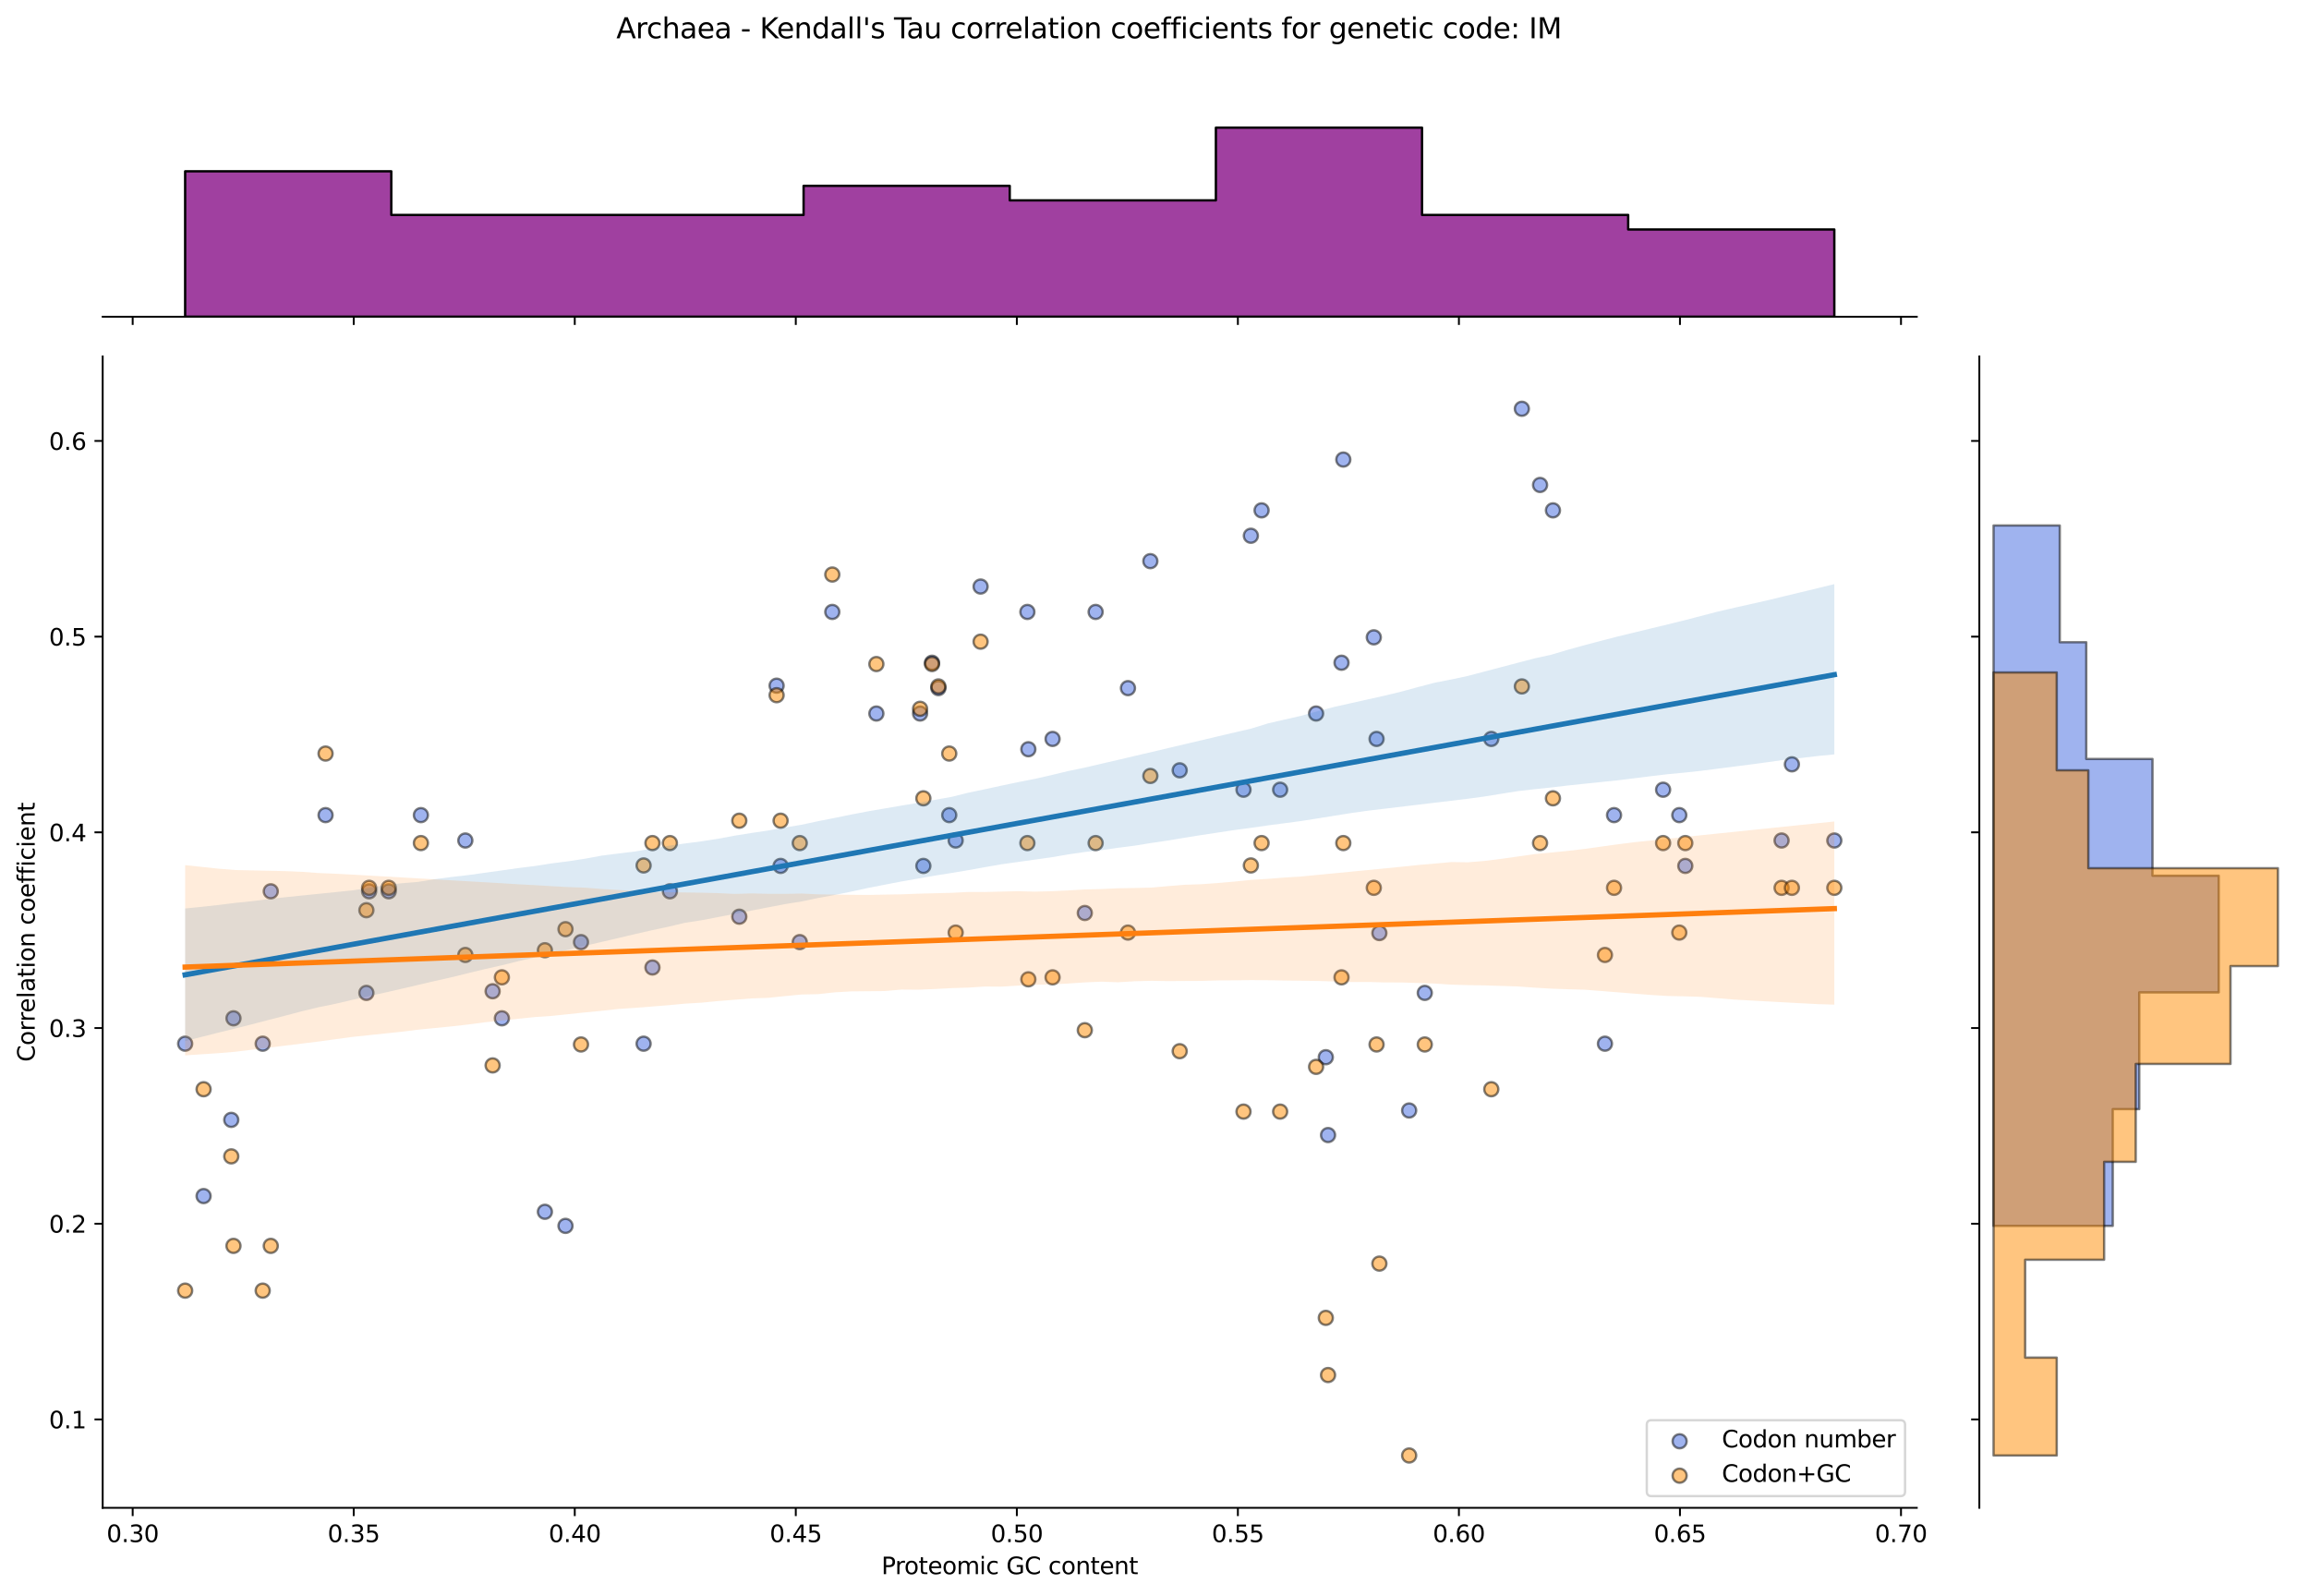 <?xml version="1.0" encoding="utf-8" standalone="no"?>
<!DOCTYPE svg PUBLIC "-//W3C//DTD SVG 1.1//EN"
  "http://www.w3.org/Graphics/SVG/1.1/DTD/svg11.dtd">
<svg xmlns:xlink="http://www.w3.org/1999/xlink" width="984.456pt" height="680.423pt" viewBox="0 0 984.456 680.423" xmlns="http://www.w3.org/2000/svg" version="1.1">
 <defs>
  <style type="text/css">*{stroke-linejoin: round; stroke-linecap: butt}</style>
 </defs>
 <g id="figure_1">
  <g id="patch_1">
   <path d="M 0 680.423 
L 984.456 680.423 
L 984.456 0 
L 0 0 
z
" style="fill: #ffffff"/>
  </g>
  <g id="axes_1">
   <g id="patch_2">
    <path d="M 43.781 642.867 
L 817.232 642.867 
L 817.232 151.966 
L 43.781 151.966 
z
" style="fill: #ffffff"/>
   </g>
   <g id="PathCollection_1">
    <defs>
     <path id="m409afe3f70" d="M 0 3 
C 0.796 3 1.559 2.684 2.121 2.121 
C 2.684 1.559 3 0.796 3 0 
C 3 -0.796 2.684 -1.559 2.121 -2.121 
C 1.559 -2.684 0.796 -3 0 -3 
C -0.796 -3 -1.559 -2.684 -2.121 -2.121 
C -2.684 -1.559 -3 -0.796 -3 0 
C -3 0.796 -2.684 1.559 -2.121 2.121 
C -1.559 2.684 -0.796 3 0 3 
z
" style="stroke: #000000; stroke-opacity: 0.5"/>
    </defs>
    <g clip-path="url(#pecdb2b74de)">
     <use xlink:href="#m409afe3f70" x="247.713" y="401.665" style="fill: #4169e1; fill-opacity: 0.5; stroke: #000000; stroke-opacity: 0.5"/>
     <use xlink:href="#m409afe3f70" x="467.131" y="260.902" style="fill: #4169e1; fill-opacity: 0.5; stroke: #000000; stroke-opacity: 0.5"/>
     <use xlink:href="#m409afe3f70" x="438.029" y="260.902" style="fill: #4169e1; fill-opacity: 0.5; stroke: #000000; stroke-opacity: 0.5"/>
     <use xlink:href="#m409afe3f70" x="157.381" y="380.009" style="fill: #4169e1; fill-opacity: 0.5; stroke: #000000; stroke-opacity: 0.5"/>
     <use xlink:href="#m409afe3f70" x="709.075" y="336.698" style="fill: #4169e1; fill-opacity: 0.5; stroke: #000000; stroke-opacity: 0.5"/>
     <use xlink:href="#m409afe3f70" x="315.202" y="390.837" style="fill: #4169e1; fill-opacity: 0.5; stroke: #000000; stroke-opacity: 0.5"/>
     <use xlink:href="#m409afe3f70" x="165.738" y="380.009" style="fill: #4169e1; fill-opacity: 0.5; stroke: #000000; stroke-opacity: 0.5"/>
     <use xlink:href="#m409afe3f70" x="373.649" y="304.214" style="fill: #4169e1; fill-opacity: 0.5; stroke: #000000; stroke-opacity: 0.5"/>
     <use xlink:href="#m409afe3f70" x="656.617" y="206.763" style="fill: #4169e1; fill-opacity: 0.5; stroke: #000000; stroke-opacity: 0.5"/>
     <use xlink:href="#m409afe3f70" x="241.104" y="522.655" style="fill: #4169e1; fill-opacity: 0.5; stroke: #000000; stroke-opacity: 0.5"/>
     <use xlink:href="#m409afe3f70" x="210.037" y="422.62" style="fill: #4169e1; fill-opacity: 0.5; stroke: #000000; stroke-opacity: 0.5"/>
     <use xlink:href="#m409afe3f70" x="759.59" y="358.353" style="fill: #4169e1; fill-opacity: 0.5; stroke: #000000; stroke-opacity: 0.5"/>
     <use xlink:href="#m409afe3f70" x="438.443" y="319.436" style="fill: #4169e1; fill-opacity: 0.5; stroke: #000000; stroke-opacity: 0.5"/>
     <use xlink:href="#m409afe3f70" x="112.007" y="444.977" style="fill: #4169e1; fill-opacity: 0.5; stroke: #000000; stroke-opacity: 0.5"/>
     <use xlink:href="#m409afe3f70" x="98.602" y="477.46" style="fill: #4169e1; fill-opacity: 0.5; stroke: #000000; stroke-opacity: 0.5"/>
     <use xlink:href="#m409afe3f70" x="585.73" y="271.73" style="fill: #4169e1; fill-opacity: 0.5; stroke: #000000; stroke-opacity: 0.5"/>
     <use xlink:href="#m409afe3f70" x="198.4" y="358.353" style="fill: #4169e1; fill-opacity: 0.5; stroke: #000000; stroke-opacity: 0.5"/>
     <use xlink:href="#m409afe3f70" x="407.457" y="358.353" style="fill: #4169e1; fill-opacity: 0.5; stroke: #000000; stroke-opacity: 0.5"/>
     <use xlink:href="#m409afe3f70" x="718.536" y="369.181" style="fill: #4169e1; fill-opacity: 0.5; stroke: #000000; stroke-opacity: 0.5"/>
     <use xlink:href="#m409afe3f70" x="86.805" y="509.944" style="fill: #4169e1; fill-opacity: 0.5; stroke: #000000; stroke-opacity: 0.5"/>
     <use xlink:href="#m409afe3f70" x="397.367" y="282.558" style="fill: #4169e1; fill-opacity: 0.5; stroke: #000000; stroke-opacity: 0.5"/>
     <use xlink:href="#m409afe3f70" x="354.856" y="260.902" style="fill: #4169e1; fill-opacity: 0.5; stroke: #000000; stroke-opacity: 0.5"/>
     <use xlink:href="#m409afe3f70" x="561.13" y="304.214" style="fill: #4169e1; fill-opacity: 0.5; stroke: #000000; stroke-opacity: 0.5"/>
     <use xlink:href="#m409afe3f70" x="156.211" y="423.321" style="fill: #4169e1; fill-opacity: 0.5; stroke: #000000; stroke-opacity: 0.5"/>
     <use xlink:href="#m409afe3f70" x="648.854" y="174.279" style="fill: #4169e1; fill-opacity: 0.5; stroke: #000000; stroke-opacity: 0.5"/>
     <use xlink:href="#m409afe3f70" x="448.771" y="315.042" style="fill: #4169e1; fill-opacity: 0.5; stroke: #000000; stroke-opacity: 0.5"/>
     <use xlink:href="#m409afe3f70" x="635.826" y="315.042" style="fill: #4169e1; fill-opacity: 0.5; stroke: #000000; stroke-opacity: 0.5"/>
     <use xlink:href="#m409afe3f70" x="502.976" y="328.429" style="fill: #4169e1; fill-opacity: 0.5; stroke: #000000; stroke-opacity: 0.5"/>
     <use xlink:href="#m409afe3f70" x="285.621" y="380.009" style="fill: #4169e1; fill-opacity: 0.5; stroke: #000000; stroke-opacity: 0.5"/>
     <use xlink:href="#m409afe3f70" x="533.314" y="228.419" style="fill: #4169e1; fill-opacity: 0.5; stroke: #000000; stroke-opacity: 0.5"/>
     <use xlink:href="#m409afe3f70" x="462.518" y="389.257" style="fill: #4169e1; fill-opacity: 0.5; stroke: #000000; stroke-opacity: 0.5"/>
     <use xlink:href="#m409afe3f70" x="684.279" y="444.977" style="fill: #4169e1; fill-opacity: 0.5; stroke: #000000; stroke-opacity: 0.5"/>
     <use xlink:href="#m409afe3f70" x="480.912" y="293.386" style="fill: #4169e1; fill-opacity: 0.5; stroke: #000000; stroke-opacity: 0.5"/>
     <use xlink:href="#m409afe3f70" x="278.175" y="412.493" style="fill: #4169e1; fill-opacity: 0.5; stroke: #000000; stroke-opacity: 0.5"/>
     <use xlink:href="#m409afe3f70" x="586.907" y="315.042" style="fill: #4169e1; fill-opacity: 0.5; stroke: #000000; stroke-opacity: 0.5"/>
     <use xlink:href="#m409afe3f70" x="400.087" y="293.386" style="fill: #4169e1; fill-opacity: 0.5; stroke: #000000; stroke-opacity: 0.5"/>
     <use xlink:href="#m409afe3f70" x="213.984" y="434.149" style="fill: #4169e1; fill-opacity: 0.5; stroke: #000000; stroke-opacity: 0.5"/>
     <use xlink:href="#m409afe3f70" x="688.156" y="347.526" style="fill: #4169e1; fill-opacity: 0.5; stroke: #000000; stroke-opacity: 0.5"/>
     <use xlink:href="#m409afe3f70" x="537.884" y="217.591" style="fill: #4169e1; fill-opacity: 0.5; stroke: #000000; stroke-opacity: 0.5"/>
     <use xlink:href="#m409afe3f70" x="588.111" y="397.813" style="fill: #4169e1; fill-opacity: 0.5; stroke: #000000; stroke-opacity: 0.5"/>
     <use xlink:href="#m409afe3f70" x="607.466" y="423.321" style="fill: #4169e1; fill-opacity: 0.5; stroke: #000000; stroke-opacity: 0.5"/>
     <use xlink:href="#m409afe3f70" x="404.715" y="347.526" style="fill: #4169e1; fill-opacity: 0.5; stroke: #000000; stroke-opacity: 0.5"/>
     <use xlink:href="#m409afe3f70" x="572.726" y="195.935" style="fill: #4169e1; fill-opacity: 0.5; stroke: #000000; stroke-opacity: 0.5"/>
     <use xlink:href="#m409afe3f70" x="115.445" y="380.009" style="fill: #4169e1; fill-opacity: 0.5; stroke: #000000; stroke-opacity: 0.5"/>
     <use xlink:href="#m409afe3f70" x="138.804" y="347.526" style="fill: #4169e1; fill-opacity: 0.5; stroke: #000000; stroke-opacity: 0.5"/>
     <use xlink:href="#m409afe3f70" x="530.176" y="336.698" style="fill: #4169e1; fill-opacity: 0.5; stroke: #000000; stroke-opacity: 0.5"/>
     <use xlink:href="#m409afe3f70" x="331.112" y="292.342" style="fill: #4169e1; fill-opacity: 0.5; stroke: #000000; stroke-opacity: 0.5"/>
     <use xlink:href="#m409afe3f70" x="332.814" y="369.181" style="fill: #4169e1; fill-opacity: 0.5; stroke: #000000; stroke-opacity: 0.5"/>
     <use xlink:href="#m409afe3f70" x="763.986" y="325.87" style="fill: #4169e1; fill-opacity: 0.5; stroke: #000000; stroke-opacity: 0.5"/>
     <use xlink:href="#m409afe3f70" x="490.462" y="239.247" style="fill: #4169e1; fill-opacity: 0.5; stroke: #000000; stroke-opacity: 0.5"/>
     <use xlink:href="#m409afe3f70" x="715.976" y="347.526" style="fill: #4169e1; fill-opacity: 0.5; stroke: #000000; stroke-opacity: 0.5"/>
     <use xlink:href="#m409afe3f70" x="179.453" y="347.526" style="fill: #4169e1; fill-opacity: 0.5; stroke: #000000; stroke-opacity: 0.5"/>
     <use xlink:href="#m409afe3f70" x="99.545" y="434.149" style="fill: #4169e1; fill-opacity: 0.5; stroke: #000000; stroke-opacity: 0.5"/>
     <use xlink:href="#m409afe3f70" x="274.406" y="444.977" style="fill: #4169e1; fill-opacity: 0.5; stroke: #000000; stroke-opacity: 0.5"/>
     <use xlink:href="#m409afe3f70" x="340.98" y="401.665" style="fill: #4169e1; fill-opacity: 0.5; stroke: #000000; stroke-opacity: 0.5"/>
     <use xlink:href="#m409afe3f70" x="392.284" y="304.214" style="fill: #4169e1; fill-opacity: 0.5; stroke: #000000; stroke-opacity: 0.5"/>
     <use xlink:href="#m409afe3f70" x="78.938" y="444.977" style="fill: #4169e1; fill-opacity: 0.5; stroke: #000000; stroke-opacity: 0.5"/>
     <use xlink:href="#m409afe3f70" x="600.803" y="473.46" style="fill: #4169e1; fill-opacity: 0.5; stroke: #000000; stroke-opacity: 0.5"/>
     <use xlink:href="#m409afe3f70" x="393.681" y="369.181" style="fill: #4169e1; fill-opacity: 0.5; stroke: #000000; stroke-opacity: 0.5"/>
     <use xlink:href="#m409afe3f70" x="662.112" y="217.591" style="fill: #4169e1; fill-opacity: 0.5; stroke: #000000; stroke-opacity: 0.5"/>
     <use xlink:href="#m409afe3f70" x="545.799" y="336.698" style="fill: #4169e1; fill-opacity: 0.5; stroke: #000000; stroke-opacity: 0.5"/>
     <use xlink:href="#m409afe3f70" x="565.27" y="450.743" style="fill: #4169e1; fill-opacity: 0.5; stroke: #000000; stroke-opacity: 0.5"/>
     <use xlink:href="#m409afe3f70" x="782.075" y="358.353" style="fill: #4169e1; fill-opacity: 0.5; stroke: #000000; stroke-opacity: 0.5"/>
     <use xlink:href="#m409afe3f70" x="571.962" y="282.558" style="fill: #4169e1; fill-opacity: 0.5; stroke: #000000; stroke-opacity: 0.5"/>
     <use xlink:href="#m409afe3f70" x="418.083" y="250.075" style="fill: #4169e1; fill-opacity: 0.5; stroke: #000000; stroke-opacity: 0.5"/>
     <use xlink:href="#m409afe3f70" x="566.221" y="483.933" style="fill: #4169e1; fill-opacity: 0.5; stroke: #000000; stroke-opacity: 0.5"/>
     <use xlink:href="#m409afe3f70" x="232.321" y="516.65" style="fill: #4169e1; fill-opacity: 0.5; stroke: #000000; stroke-opacity: 0.5"/>
    </g>
   </g>
   <g id="PathCollection_2">
    <defs>
     <path id="mef69e44ec6" d="M 0 3 
C 0.796 3 1.559 2.684 2.121 2.121 
C 2.684 1.559 3 0.796 3 0 
C 3 -0.796 2.684 -1.559 2.121 -2.121 
C 1.559 -2.684 0.796 -3 0 -3 
C -0.796 -3 -1.559 -2.684 -2.121 -2.121 
C -2.684 -1.559 -3 -0.796 -3 0 
C -3 0.796 -2.684 1.559 -2.121 2.121 
C -1.559 2.684 -0.796 3 0 3 
z
" style="stroke: #000000; stroke-opacity: 0.5"/>
    </defs>
    <g clip-path="url(#pecdb2b74de)">
     <use xlink:href="#mef69e44ec6" x="247.713" y="445.313" style="fill: #ff8c00; fill-opacity: 0.5; stroke: #000000; stroke-opacity: 0.5"/>
     <use xlink:href="#mef69e44ec6" x="467.131" y="359.446" style="fill: #ff8c00; fill-opacity: 0.5; stroke: #000000; stroke-opacity: 0.5"/>
     <use xlink:href="#mef69e44ec6" x="438.029" y="359.446" style="fill: #ff8c00; fill-opacity: 0.5; stroke: #000000; stroke-opacity: 0.5"/>
     <use xlink:href="#mef69e44ec6" x="157.381" y="378.527" style="fill: #ff8c00; fill-opacity: 0.5; stroke: #000000; stroke-opacity: 0.5"/>
     <use xlink:href="#mef69e44ec6" x="709.075" y="359.446" style="fill: #ff8c00; fill-opacity: 0.5; stroke: #000000; stroke-opacity: 0.5"/>
     <use xlink:href="#mef69e44ec6" x="315.202" y="349.905" style="fill: #ff8c00; fill-opacity: 0.5; stroke: #000000; stroke-opacity: 0.5"/>
     <use xlink:href="#mef69e44ec6" x="165.738" y="378.527" style="fill: #ff8c00; fill-opacity: 0.5; stroke: #000000; stroke-opacity: 0.5"/>
     <use xlink:href="#mef69e44ec6" x="373.649" y="283.119" style="fill: #ff8c00; fill-opacity: 0.5; stroke: #000000; stroke-opacity: 0.5"/>
     <use xlink:href="#mef69e44ec6" x="656.617" y="359.446" style="fill: #ff8c00; fill-opacity: 0.5; stroke: #000000; stroke-opacity: 0.5"/>
     <use xlink:href="#mef69e44ec6" x="241.104" y="396.156" style="fill: #ff8c00; fill-opacity: 0.5; stroke: #000000; stroke-opacity: 0.5"/>
     <use xlink:href="#mef69e44ec6" x="210.037" y="454.236" style="fill: #ff8c00; fill-opacity: 0.5; stroke: #000000; stroke-opacity: 0.5"/>
     <use xlink:href="#mef69e44ec6" x="759.59" y="378.527" style="fill: #ff8c00; fill-opacity: 0.5; stroke: #000000; stroke-opacity: 0.5"/>
     <use xlink:href="#mef69e44ec6" x="438.443" y="417.532" style="fill: #ff8c00; fill-opacity: 0.5; stroke: #000000; stroke-opacity: 0.5"/>
     <use xlink:href="#mef69e44ec6" x="112.007" y="550.262" style="fill: #ff8c00; fill-opacity: 0.5; stroke: #000000; stroke-opacity: 0.5"/>
     <use xlink:href="#mef69e44ec6" x="98.602" y="493.017" style="fill: #ff8c00; fill-opacity: 0.5; stroke: #000000; stroke-opacity: 0.5"/>
     <use xlink:href="#mef69e44ec6" x="585.73" y="378.527" style="fill: #ff8c00; fill-opacity: 0.5; stroke: #000000; stroke-opacity: 0.5"/>
     <use xlink:href="#mef69e44ec6" x="198.4" y="407.15" style="fill: #ff8c00; fill-opacity: 0.5; stroke: #000000; stroke-opacity: 0.5"/>
     <use xlink:href="#mef69e44ec6" x="407.457" y="397.609" style="fill: #ff8c00; fill-opacity: 0.5; stroke: #000000; stroke-opacity: 0.5"/>
     <use xlink:href="#mef69e44ec6" x="718.536" y="359.446" style="fill: #ff8c00; fill-opacity: 0.5; stroke: #000000; stroke-opacity: 0.5"/>
     <use xlink:href="#mef69e44ec6" x="86.805" y="464.395" style="fill: #ff8c00; fill-opacity: 0.5; stroke: #000000; stroke-opacity: 0.5"/>
     <use xlink:href="#mef69e44ec6" x="397.367" y="283.119" style="fill: #ff8c00; fill-opacity: 0.5; stroke: #000000; stroke-opacity: 0.5"/>
     <use xlink:href="#mef69e44ec6" x="354.856" y="244.956" style="fill: #ff8c00; fill-opacity: 0.5; stroke: #000000; stroke-opacity: 0.5"/>
     <use xlink:href="#mef69e44ec6" x="561.13" y="454.854" style="fill: #ff8c00; fill-opacity: 0.5; stroke: #000000; stroke-opacity: 0.5"/>
     <use xlink:href="#mef69e44ec6" x="156.211" y="388.068" style="fill: #ff8c00; fill-opacity: 0.5; stroke: #000000; stroke-opacity: 0.5"/>
     <use xlink:href="#mef69e44ec6" x="648.854" y="292.66" style="fill: #ff8c00; fill-opacity: 0.5; stroke: #000000; stroke-opacity: 0.5"/>
     <use xlink:href="#mef69e44ec6" x="448.771" y="416.691" style="fill: #ff8c00; fill-opacity: 0.5; stroke: #000000; stroke-opacity: 0.5"/>
     <use xlink:href="#mef69e44ec6" x="635.826" y="464.395" style="fill: #ff8c00; fill-opacity: 0.5; stroke: #000000; stroke-opacity: 0.5"/>
     <use xlink:href="#mef69e44ec6" x="502.976" y="448.178" style="fill: #ff8c00; fill-opacity: 0.5; stroke: #000000; stroke-opacity: 0.5"/>
     <use xlink:href="#mef69e44ec6" x="285.621" y="359.446" style="fill: #ff8c00; fill-opacity: 0.5; stroke: #000000; stroke-opacity: 0.5"/>
     <use xlink:href="#mef69e44ec6" x="533.314" y="368.987" style="fill: #ff8c00; fill-opacity: 0.5; stroke: #000000; stroke-opacity: 0.5"/>
     <use xlink:href="#mef69e44ec6" x="462.518" y="439.227" style="fill: #ff8c00; fill-opacity: 0.5; stroke: #000000; stroke-opacity: 0.5"/>
     <use xlink:href="#mef69e44ec6" x="684.279" y="407.15" style="fill: #ff8c00; fill-opacity: 0.5; stroke: #000000; stroke-opacity: 0.5"/>
     <use xlink:href="#mef69e44ec6" x="480.912" y="397.609" style="fill: #ff8c00; fill-opacity: 0.5; stroke: #000000; stroke-opacity: 0.5"/>
     <use xlink:href="#mef69e44ec6" x="278.175" y="359.446" style="fill: #ff8c00; fill-opacity: 0.5; stroke: #000000; stroke-opacity: 0.5"/>
     <use xlink:href="#mef69e44ec6" x="586.907" y="445.313" style="fill: #ff8c00; fill-opacity: 0.5; stroke: #000000; stroke-opacity: 0.5"/>
     <use xlink:href="#mef69e44ec6" x="400.087" y="292.66" style="fill: #ff8c00; fill-opacity: 0.5; stroke: #000000; stroke-opacity: 0.5"/>
     <use xlink:href="#mef69e44ec6" x="213.984" y="416.691" style="fill: #ff8c00; fill-opacity: 0.5; stroke: #000000; stroke-opacity: 0.5"/>
     <use xlink:href="#mef69e44ec6" x="688.156" y="378.527" style="fill: #ff8c00; fill-opacity: 0.5; stroke: #000000; stroke-opacity: 0.5"/>
     <use xlink:href="#mef69e44ec6" x="537.884" y="359.446" style="fill: #ff8c00; fill-opacity: 0.5; stroke: #000000; stroke-opacity: 0.5"/>
     <use xlink:href="#mef69e44ec6" x="588.111" y="538.736" style="fill: #ff8c00; fill-opacity: 0.5; stroke: #000000; stroke-opacity: 0.5"/>
     <use xlink:href="#mef69e44ec6" x="607.466" y="445.313" style="fill: #ff8c00; fill-opacity: 0.5; stroke: #000000; stroke-opacity: 0.5"/>
     <use xlink:href="#mef69e44ec6" x="404.715" y="321.282" style="fill: #ff8c00; fill-opacity: 0.5; stroke: #000000; stroke-opacity: 0.5"/>
     <use xlink:href="#mef69e44ec6" x="572.726" y="359.446" style="fill: #ff8c00; fill-opacity: 0.5; stroke: #000000; stroke-opacity: 0.5"/>
     <use xlink:href="#mef69e44ec6" x="115.445" y="531.181" style="fill: #ff8c00; fill-opacity: 0.5; stroke: #000000; stroke-opacity: 0.5"/>
     <use xlink:href="#mef69e44ec6" x="138.804" y="321.282" style="fill: #ff8c00; fill-opacity: 0.5; stroke: #000000; stroke-opacity: 0.5"/>
     <use xlink:href="#mef69e44ec6" x="530.176" y="473.936" style="fill: #ff8c00; fill-opacity: 0.5; stroke: #000000; stroke-opacity: 0.5"/>
     <use xlink:href="#mef69e44ec6" x="331.112" y="296.397" style="fill: #ff8c00; fill-opacity: 0.5; stroke: #000000; stroke-opacity: 0.5"/>
     <use xlink:href="#mef69e44ec6" x="332.814" y="349.905" style="fill: #ff8c00; fill-opacity: 0.5; stroke: #000000; stroke-opacity: 0.5"/>
     <use xlink:href="#mef69e44ec6" x="763.986" y="378.527" style="fill: #ff8c00; fill-opacity: 0.5; stroke: #000000; stroke-opacity: 0.5"/>
     <use xlink:href="#mef69e44ec6" x="490.462" y="330.823" style="fill: #ff8c00; fill-opacity: 0.5; stroke: #000000; stroke-opacity: 0.5"/>
     <use xlink:href="#mef69e44ec6" x="715.976" y="397.609" style="fill: #ff8c00; fill-opacity: 0.5; stroke: #000000; stroke-opacity: 0.5"/>
     <use xlink:href="#mef69e44ec6" x="179.453" y="359.446" style="fill: #ff8c00; fill-opacity: 0.5; stroke: #000000; stroke-opacity: 0.5"/>
     <use xlink:href="#mef69e44ec6" x="99.545" y="531.181" style="fill: #ff8c00; fill-opacity: 0.5; stroke: #000000; stroke-opacity: 0.5"/>
     <use xlink:href="#mef69e44ec6" x="274.406" y="368.987" style="fill: #ff8c00; fill-opacity: 0.5; stroke: #000000; stroke-opacity: 0.5"/>
     <use xlink:href="#mef69e44ec6" x="340.98" y="359.446" style="fill: #ff8c00; fill-opacity: 0.5; stroke: #000000; stroke-opacity: 0.5"/>
     <use xlink:href="#mef69e44ec6" x="392.284" y="302.201" style="fill: #ff8c00; fill-opacity: 0.5; stroke: #000000; stroke-opacity: 0.5"/>
     <use xlink:href="#mef69e44ec6" x="78.938" y="550.262" style="fill: #ff8c00; fill-opacity: 0.5; stroke: #000000; stroke-opacity: 0.5"/>
     <use xlink:href="#mef69e44ec6" x="600.803" y="620.553" style="fill: #ff8c00; fill-opacity: 0.5; stroke: #000000; stroke-opacity: 0.5"/>
     <use xlink:href="#mef69e44ec6" x="393.681" y="340.364" style="fill: #ff8c00; fill-opacity: 0.5; stroke: #000000; stroke-opacity: 0.5"/>
     <use xlink:href="#mef69e44ec6" x="662.112" y="340.364" style="fill: #ff8c00; fill-opacity: 0.5; stroke: #000000; stroke-opacity: 0.5"/>
     <use xlink:href="#mef69e44ec6" x="545.799" y="473.936" style="fill: #ff8c00; fill-opacity: 0.5; stroke: #000000; stroke-opacity: 0.5"/>
     <use xlink:href="#mef69e44ec6" x="565.27" y="561.877" style="fill: #ff8c00; fill-opacity: 0.5; stroke: #000000; stroke-opacity: 0.5"/>
     <use xlink:href="#mef69e44ec6" x="782.075" y="378.527" style="fill: #ff8c00; fill-opacity: 0.5; stroke: #000000; stroke-opacity: 0.5"/>
     <use xlink:href="#mef69e44ec6" x="571.962" y="416.691" style="fill: #ff8c00; fill-opacity: 0.5; stroke: #000000; stroke-opacity: 0.5"/>
     <use xlink:href="#mef69e44ec6" x="418.083" y="273.578" style="fill: #ff8c00; fill-opacity: 0.5; stroke: #000000; stroke-opacity: 0.5"/>
     <use xlink:href="#mef69e44ec6" x="566.221" y="586.247" style="fill: #ff8c00; fill-opacity: 0.5; stroke: #000000; stroke-opacity: 0.5"/>
     <use xlink:href="#mef69e44ec6" x="232.321" y="405.125" style="fill: #ff8c00; fill-opacity: 0.5; stroke: #000000; stroke-opacity: 0.5"/>
    </g>
   </g>
   <g id="PolyCollection_1">
    <path d="M 78.938 387.332 
L 78.938 443.854 
L 86.04 442.052 
L 93.143 440.25 
L 100.245 438.508 
L 107.348 436.723 
L 114.45 434.866 
L 121.552 433.044 
L 128.655 431.162 
L 135.757 429.443 
L 142.86 428.001 
L 149.962 426.337 
L 157.064 424.739 
L 164.167 423.182 
L 171.269 421.556 
L 178.372 419.895 
L 185.474 418.23 
L 192.576 416.634 
L 199.679 414.875 
L 206.781 413.17 
L 213.884 411.576 
L 220.986 409.793 
L 228.088 408.184 
L 235.191 406.588 
L 242.293 404.926 
L 249.396 403.254 
L 256.498 401.59 
L 263.6 399.932 
L 270.703 398.266 
L 277.805 396.636 
L 284.908 395.125 
L 292.01 393.432 
L 299.112 392.342 
L 306.215 390.986 
L 313.317 389.604 
L 320.419 388.224 
L 327.522 386.846 
L 334.624 385.491 
L 341.727 384.339 
L 348.829 382.866 
L 355.931 381.554 
L 363.034 380.113 
L 370.136 378.571 
L 377.239 377.186 
L 384.341 375.818 
L 391.443 374.574 
L 398.546 373.316 
L 405.648 372.204 
L 412.751 371.007 
L 419.853 369.732 
L 426.955 368.494 
L 434.058 367.498 
L 441.16 366.502 
L 448.263 365.51 
L 455.365 364.294 
L 462.467 363.247 
L 469.57 362.473 
L 476.672 361.465 
L 483.775 360.548 
L 490.877 359.397 
L 497.979 358.354 
L 505.082 357.161 
L 512.184 356.033 
L 519.287 354.953 
L 526.389 353.879 
L 533.491 352.936 
L 540.594 351.911 
L 547.696 350.981 
L 554.799 350.042 
L 561.901 348.913 
L 569.003 347.776 
L 576.106 346.637 
L 583.208 345.643 
L 590.31 344.795 
L 597.413 343.946 
L 604.515 343.097 
L 611.618 342.249 
L 618.72 341.4 
L 625.822 340.55 
L 632.925 339.58 
L 640.027 338.435 
L 647.13 337.3 
L 654.232 336.479 
L 661.334 335.746 
L 668.437 334.9 
L 675.539 334.153 
L 682.642 333.418 
L 689.744 332.685 
L 696.846 331.806 
L 703.949 330.923 
L 711.051 330.078 
L 718.154 329.4 
L 725.256 328.637 
L 732.358 327.729 
L 739.461 326.821 
L 746.563 325.91 
L 753.666 324.95 
L 760.768 323.938 
L 767.87 323.179 
L 774.973 322.323 
L 782.075 321.642 
L 782.075 249.036 
L 782.075 249.036 
L 774.973 250.778 
L 767.87 252.489 
L 760.768 254.2 
L 753.666 255.918 
L 746.563 257.524 
L 739.461 259.113 
L 732.358 260.76 
L 725.256 262.61 
L 718.154 264.461 
L 711.051 266.209 
L 703.949 267.928 
L 696.846 269.646 
L 689.744 271.364 
L 682.642 273.202 
L 675.539 275.077 
L 668.437 277.036 
L 661.334 279.158 
L 654.232 280.708 
L 647.13 282.575 
L 640.027 284.442 
L 632.925 286.308 
L 625.822 288.186 
L 618.72 289.701 
L 611.618 291.085 
L 604.515 292.951 
L 597.413 294.883 
L 590.31 296.598 
L 583.208 298.181 
L 576.106 299.771 
L 569.003 301.361 
L 561.901 303.194 
L 554.799 305.164 
L 547.696 306.789 
L 540.594 308.429 
L 533.491 310.628 
L 526.389 312.274 
L 519.287 313.94 
L 512.184 315.626 
L 505.082 317.292 
L 497.979 318.961 
L 490.877 320.657 
L 483.775 322.302 
L 476.672 323.984 
L 469.57 325.619 
L 462.467 327.285 
L 455.365 328.748 
L 448.263 330.469 
L 441.16 332.084 
L 434.058 333.464 
L 426.955 334.968 
L 419.853 336.503 
L 412.751 337.989 
L 405.648 339.762 
L 398.546 341.017 
L 391.443 342.296 
L 384.341 343.465 
L 377.239 344.686 
L 370.136 345.903 
L 363.034 347.262 
L 355.931 348.708 
L 348.829 350.111 
L 341.727 351.636 
L 334.624 352.823 
L 327.522 354.079 
L 320.419 355.139 
L 313.317 356.269 
L 306.215 357.597 
L 299.112 358.695 
L 292.01 359.621 
L 284.908 360.604 
L 277.805 361.829 
L 270.703 363.042 
L 263.6 363.901 
L 256.498 364.807 
L 249.396 366.114 
L 242.293 367.207 
L 235.191 368.109 
L 228.088 369.219 
L 220.986 370.106 
L 213.884 371.109 
L 206.781 372.099 
L 199.679 373.082 
L 192.576 373.901 
L 185.474 374.823 
L 178.372 375.979 
L 171.269 376.567 
L 164.167 377.395 
L 157.064 378.593 
L 149.962 379.643 
L 142.86 380.367 
L 135.757 381.092 
L 128.655 381.816 
L 121.552 382.54 
L 114.45 383.342 
L 107.348 384.223 
L 100.245 384.953 
L 93.143 385.841 
L 86.04 386.618 
L 78.938 387.332 
z
" clip-path="url(#pecdb2b74de)" style="fill: #1f77b4; fill-opacity: 0.15"/>
   </g>
   <g id="PolyCollection_2">
    <path d="M 78.938 368.849 
L 78.938 449.961 
L 86.04 449.491 
L 93.143 449.021 
L 100.245 448.422 
L 107.348 447.552 
L 114.45 446.682 
L 121.552 445.812 
L 128.655 444.938 
L 135.757 444.062 
L 142.86 443.09 
L 149.962 442.121 
L 157.064 441.37 
L 164.167 440.627 
L 171.269 439.876 
L 178.372 438.992 
L 185.474 438.296 
L 192.576 437.6 
L 199.679 436.788 
L 206.781 435.846 
L 213.884 435.114 
L 220.986 434.343 
L 228.088 433.624 
L 235.191 433.143 
L 242.293 432.398 
L 249.396 431.649 
L 256.498 430.961 
L 263.6 430.177 
L 270.703 429.703 
L 277.805 429.146 
L 284.908 428.58 
L 292.01 427.913 
L 299.112 427.488 
L 306.215 426.795 
L 313.317 426.237 
L 320.419 425.681 
L 327.522 425.425 
L 334.624 424.695 
L 341.727 424.011 
L 348.829 423.864 
L 355.931 423.078 
L 363.034 422.674 
L 370.136 422.606 
L 377.239 422.528 
L 384.341 421.903 
L 391.443 421.964 
L 398.546 421.667 
L 405.648 421.29 
L 412.751 421.071 
L 419.853 420.606 
L 426.955 420.661 
L 434.058 420.221 
L 441.16 419.872 
L 448.263 419.706 
L 455.365 419.326 
L 462.467 418.844 
L 469.57 418.537 
L 476.672 418.791 
L 483.775 418.356 
L 490.877 418.169 
L 497.979 418.283 
L 505.082 418.237 
L 512.184 418.203 
L 519.287 418.001 
L 526.389 417.964 
L 533.491 417.855 
L 540.594 417.92 
L 547.696 418.043 
L 554.799 418.131 
L 561.901 418.231 
L 569.003 418.459 
L 576.106 418.702 
L 583.208 418.657 
L 590.31 418.858 
L 597.413 418.872 
L 604.515 419.1 
L 611.618 419.333 
L 618.72 419.795 
L 625.822 420.007 
L 632.925 420.121 
L 640.027 420.347 
L 647.13 420.574 
L 654.232 421.088 
L 661.334 421.504 
L 668.437 421.758 
L 675.539 421.958 
L 682.642 422.503 
L 689.744 423.071 
L 696.846 423.639 
L 703.949 424.206 
L 711.051 424.639 
L 718.154 424.782 
L 725.256 425.007 
L 732.358 425.59 
L 739.461 426.172 
L 746.563 426.57 
L 753.666 426.96 
L 760.768 427.349 
L 767.87 427.729 
L 774.973 428.109 
L 782.075 428.328 
L 782.075 350.249 
L 782.075 350.249 
L 774.973 350.981 
L 767.87 351.713 
L 760.768 352.445 
L 753.666 353.177 
L 746.563 353.909 
L 739.461 354.645 
L 732.358 355.38 
L 725.256 356.115 
L 718.154 356.851 
L 711.051 357.593 
L 703.949 358.335 
L 696.846 359.073 
L 689.744 359.971 
L 682.642 360.953 
L 675.539 361.944 
L 668.437 362.772 
L 661.334 363.47 
L 654.232 364.157 
L 647.13 365.166 
L 640.027 366.177 
L 632.925 367.061 
L 625.822 367.642 
L 618.72 367.542 
L 611.618 368.181 
L 604.515 368.809 
L 597.413 369.552 
L 590.31 370.252 
L 583.208 370.942 
L 576.106 371.633 
L 569.003 372.319 
L 561.901 373.002 
L 554.799 373.684 
L 547.696 374.132 
L 540.594 374.695 
L 533.491 375.125 
L 526.389 375.851 
L 519.287 376.471 
L 512.184 376.99 
L 505.082 377.228 
L 497.979 377.804 
L 490.877 378.428 
L 483.775 378.596 
L 476.672 378.716 
L 469.57 379.042 
L 462.467 379.22 
L 455.365 379.635 
L 448.263 379.976 
L 441.16 380.151 
L 434.058 379.957 
L 426.955 380.131 
L 419.853 380.303 
L 412.751 380.29 
L 405.648 380.657 
L 398.546 380.84 
L 391.443 381.023 
L 384.341 381.299 
L 377.239 381.417 
L 370.136 381.559 
L 363.034 381.497 
L 355.931 381.407 
L 348.829 381.306 
L 341.727 380.954 
L 334.624 381.105 
L 327.522 381.072 
L 320.419 380.907 
L 313.317 381.12 
L 306.215 380.789 
L 299.112 380.6 
L 292.01 380.504 
L 284.908 380.408 
L 277.805 380.293 
L 270.703 379.85 
L 263.6 379.438 
L 256.498 379.024 
L 249.396 378.463 
L 242.293 378.204 
L 235.191 377.814 
L 228.088 377.387 
L 220.986 377.019 
L 213.884 376.567 
L 206.781 376.155 
L 199.679 375.743 
L 192.576 375.331 
L 185.474 374.919 
L 178.372 374.507 
L 171.269 374.095 
L 164.167 373.686 
L 157.064 373.279 
L 149.962 372.873 
L 142.86 372.506 
L 135.757 372.217 
L 128.655 371.7 
L 121.552 371.398 
L 114.45 371.243 
L 107.348 371.091 
L 100.245 370.932 
L 93.143 370.367 
L 86.04 369.608 
L 78.938 368.849 
z
" clip-path="url(#pecdb2b74de)" style="fill: #ff7f0e; fill-opacity: 0.15"/>
   </g>
   <g id="matplotlib.axis_1">
    <g id="xtick_1">
     <g id="line2d_1">
      <defs>
       <path id="m07788a13e8" d="M 0 0 
L 0 3.5 
" style="stroke: #000000; stroke-width: 0.8"/>
      </defs>
      <g>
       <use xlink:href="#m07788a13e8" x="56.568" y="642.867" style="stroke: #000000; stroke-width: 0.8"/>
      </g>
     </g>
     <g id="text_1">
      <!-- 0.30 -->
      <g transform="translate(45.435 657.465) scale(0.1 -0.1)">
       <defs>
        <path id="DejaVuSans-30" d="M 2034 4250 
Q 1547 4250 1301 3770 
Q 1056 3291 1056 2328 
Q 1056 1369 1301 889 
Q 1547 409 2034 409 
Q 2525 409 2770 889 
Q 3016 1369 3016 2328 
Q 3016 3291 2770 3770 
Q 2525 4250 2034 4250 
z
M 2034 4750 
Q 2819 4750 3233 4129 
Q 3647 3509 3647 2328 
Q 3647 1150 3233 529 
Q 2819 -91 2034 -91 
Q 1250 -91 836 529 
Q 422 1150 422 2328 
Q 422 3509 836 4129 
Q 1250 4750 2034 4750 
z
" transform="scale(0.016)"/>
        <path id="DejaVuSans-2e" d="M 684 794 
L 1344 794 
L 1344 0 
L 684 0 
L 684 794 
z
" transform="scale(0.016)"/>
        <path id="DejaVuSans-33" d="M 2597 2516 
Q 3050 2419 3304 2112 
Q 3559 1806 3559 1356 
Q 3559 666 3084 287 
Q 2609 -91 1734 -91 
Q 1441 -91 1130 -33 
Q 819 25 488 141 
L 488 750 
Q 750 597 1062 519 
Q 1375 441 1716 441 
Q 2309 441 2620 675 
Q 2931 909 2931 1356 
Q 2931 1769 2642 2001 
Q 2353 2234 1838 2234 
L 1294 2234 
L 1294 2753 
L 1863 2753 
Q 2328 2753 2575 2939 
Q 2822 3125 2822 3475 
Q 2822 3834 2567 4026 
Q 2313 4219 1838 4219 
Q 1578 4219 1281 4162 
Q 984 4106 628 3988 
L 628 4550 
Q 988 4650 1302 4700 
Q 1616 4750 1894 4750 
Q 2613 4750 3031 4423 
Q 3450 4097 3450 3541 
Q 3450 3153 3228 2886 
Q 3006 2619 2597 2516 
z
" transform="scale(0.016)"/>
       </defs>
       <use xlink:href="#DejaVuSans-30"/>
       <use xlink:href="#DejaVuSans-2e" x="63.623"/>
       <use xlink:href="#DejaVuSans-33" x="95.41"/>
       <use xlink:href="#DejaVuSans-30" x="159.033"/>
      </g>
     </g>
    </g>
    <g id="xtick_2">
     <g id="line2d_2">
      <g>
       <use xlink:href="#m07788a13e8" x="150.81" y="642.867" style="stroke: #000000; stroke-width: 0.8"/>
      </g>
     </g>
     <g id="text_2">
      <!-- 0.35 -->
      <g transform="translate(139.677 657.465) scale(0.1 -0.1)">
       <defs>
        <path id="DejaVuSans-35" d="M 691 4666 
L 3169 4666 
L 3169 4134 
L 1269 4134 
L 1269 2991 
Q 1406 3038 1543 3061 
Q 1681 3084 1819 3084 
Q 2600 3084 3056 2656 
Q 3513 2228 3513 1497 
Q 3513 744 3044 326 
Q 2575 -91 1722 -91 
Q 1428 -91 1123 -41 
Q 819 9 494 109 
L 494 744 
Q 775 591 1075 516 
Q 1375 441 1709 441 
Q 2250 441 2565 725 
Q 2881 1009 2881 1497 
Q 2881 1984 2565 2268 
Q 2250 2553 1709 2553 
Q 1456 2553 1204 2497 
Q 953 2441 691 2322 
L 691 4666 
z
" transform="scale(0.016)"/>
       </defs>
       <use xlink:href="#DejaVuSans-30"/>
       <use xlink:href="#DejaVuSans-2e" x="63.623"/>
       <use xlink:href="#DejaVuSans-33" x="95.41"/>
       <use xlink:href="#DejaVuSans-35" x="159.033"/>
      </g>
     </g>
    </g>
    <g id="xtick_3">
     <g id="line2d_3">
      <g>
       <use xlink:href="#m07788a13e8" x="245.051" y="642.867" style="stroke: #000000; stroke-width: 0.8"/>
      </g>
     </g>
     <g id="text_3">
      <!-- 0.40 -->
      <g transform="translate(233.918 657.465) scale(0.1 -0.1)">
       <defs>
        <path id="DejaVuSans-34" d="M 2419 4116 
L 825 1625 
L 2419 1625 
L 2419 4116 
z
M 2253 4666 
L 3047 4666 
L 3047 1625 
L 3713 1625 
L 3713 1100 
L 3047 1100 
L 3047 0 
L 2419 0 
L 2419 1100 
L 313 1100 
L 313 1709 
L 2253 4666 
z
" transform="scale(0.016)"/>
       </defs>
       <use xlink:href="#DejaVuSans-30"/>
       <use xlink:href="#DejaVuSans-2e" x="63.623"/>
       <use xlink:href="#DejaVuSans-34" x="95.41"/>
       <use xlink:href="#DejaVuSans-30" x="159.033"/>
      </g>
     </g>
    </g>
    <g id="xtick_4">
     <g id="line2d_4">
      <g>
       <use xlink:href="#m07788a13e8" x="339.293" y="642.867" style="stroke: #000000; stroke-width: 0.8"/>
      </g>
     </g>
     <g id="text_4">
      <!-- 0.45 -->
      <g transform="translate(328.16 657.465) scale(0.1 -0.1)">
       <use xlink:href="#DejaVuSans-30"/>
       <use xlink:href="#DejaVuSans-2e" x="63.623"/>
       <use xlink:href="#DejaVuSans-34" x="95.41"/>
       <use xlink:href="#DejaVuSans-35" x="159.033"/>
      </g>
     </g>
    </g>
    <g id="xtick_5">
     <g id="line2d_5">
      <g>
       <use xlink:href="#m07788a13e8" x="433.534" y="642.867" style="stroke: #000000; stroke-width: 0.8"/>
      </g>
     </g>
     <g id="text_5">
      <!-- 0.50 -->
      <g transform="translate(422.402 657.465) scale(0.1 -0.1)">
       <use xlink:href="#DejaVuSans-30"/>
       <use xlink:href="#DejaVuSans-2e" x="63.623"/>
       <use xlink:href="#DejaVuSans-35" x="95.41"/>
       <use xlink:href="#DejaVuSans-30" x="159.033"/>
      </g>
     </g>
    </g>
    <g id="xtick_6">
     <g id="line2d_6">
      <g>
       <use xlink:href="#m07788a13e8" x="527.776" y="642.867" style="stroke: #000000; stroke-width: 0.8"/>
      </g>
     </g>
     <g id="text_6">
      <!-- 0.55 -->
      <g transform="translate(516.643 657.465) scale(0.1 -0.1)">
       <use xlink:href="#DejaVuSans-30"/>
       <use xlink:href="#DejaVuSans-2e" x="63.623"/>
       <use xlink:href="#DejaVuSans-35" x="95.41"/>
       <use xlink:href="#DejaVuSans-35" x="159.033"/>
      </g>
     </g>
    </g>
    <g id="xtick_7">
     <g id="line2d_7">
      <g>
       <use xlink:href="#m07788a13e8" x="622.018" y="642.867" style="stroke: #000000; stroke-width: 0.8"/>
      </g>
     </g>
     <g id="text_7">
      <!-- 0.60 -->
      <g transform="translate(610.885 657.465) scale(0.1 -0.1)">
       <defs>
        <path id="DejaVuSans-36" d="M 2113 2584 
Q 1688 2584 1439 2293 
Q 1191 2003 1191 1497 
Q 1191 994 1439 701 
Q 1688 409 2113 409 
Q 2538 409 2786 701 
Q 3034 994 3034 1497 
Q 3034 2003 2786 2293 
Q 2538 2584 2113 2584 
z
M 3366 4563 
L 3366 3988 
Q 3128 4100 2886 4159 
Q 2644 4219 2406 4219 
Q 1781 4219 1451 3797 
Q 1122 3375 1075 2522 
Q 1259 2794 1537 2939 
Q 1816 3084 2150 3084 
Q 2853 3084 3261 2657 
Q 3669 2231 3669 1497 
Q 3669 778 3244 343 
Q 2819 -91 2113 -91 
Q 1303 -91 875 529 
Q 447 1150 447 2328 
Q 447 3434 972 4092 
Q 1497 4750 2381 4750 
Q 2619 4750 2861 4703 
Q 3103 4656 3366 4563 
z
" transform="scale(0.016)"/>
       </defs>
       <use xlink:href="#DejaVuSans-30"/>
       <use xlink:href="#DejaVuSans-2e" x="63.623"/>
       <use xlink:href="#DejaVuSans-36" x="95.41"/>
       <use xlink:href="#DejaVuSans-30" x="159.033"/>
      </g>
     </g>
    </g>
    <g id="xtick_8">
     <g id="line2d_8">
      <g>
       <use xlink:href="#m07788a13e8" x="716.259" y="642.867" style="stroke: #000000; stroke-width: 0.8"/>
      </g>
     </g>
     <g id="text_8">
      <!-- 0.65 -->
      <g transform="translate(705.127 657.465) scale(0.1 -0.1)">
       <use xlink:href="#DejaVuSans-30"/>
       <use xlink:href="#DejaVuSans-2e" x="63.623"/>
       <use xlink:href="#DejaVuSans-36" x="95.41"/>
       <use xlink:href="#DejaVuSans-35" x="159.033"/>
      </g>
     </g>
    </g>
    <g id="xtick_9">
     <g id="line2d_9">
      <g>
       <use xlink:href="#m07788a13e8" x="810.501" y="642.867" style="stroke: #000000; stroke-width: 0.8"/>
      </g>
     </g>
     <g id="text_9">
      <!-- 0.70 -->
      <g transform="translate(799.368 657.465) scale(0.1 -0.1)">
       <defs>
        <path id="DejaVuSans-37" d="M 525 4666 
L 3525 4666 
L 3525 4397 
L 1831 0 
L 1172 0 
L 2766 4134 
L 525 4134 
L 525 4666 
z
" transform="scale(0.016)"/>
       </defs>
       <use xlink:href="#DejaVuSans-30"/>
       <use xlink:href="#DejaVuSans-2e" x="63.623"/>
       <use xlink:href="#DejaVuSans-37" x="95.41"/>
       <use xlink:href="#DejaVuSans-30" x="159.033"/>
      </g>
     </g>
    </g>
    <g id="text_10">
     <!-- Proteomic GC content -->
     <g transform="translate(375.786 671.143) scale(0.1 -0.1)">
      <defs>
       <path id="DejaVuSans-50" d="M 1259 4147 
L 1259 2394 
L 2053 2394 
Q 2494 2394 2734 2622 
Q 2975 2850 2975 3272 
Q 2975 3691 2734 3919 
Q 2494 4147 2053 4147 
L 1259 4147 
z
M 628 4666 
L 2053 4666 
Q 2838 4666 3239 4311 
Q 3641 3956 3641 3272 
Q 3641 2581 3239 2228 
Q 2838 1875 2053 1875 
L 1259 1875 
L 1259 0 
L 628 0 
L 628 4666 
z
" transform="scale(0.016)"/>
       <path id="DejaVuSans-72" d="M 2631 2963 
Q 2534 3019 2420 3045 
Q 2306 3072 2169 3072 
Q 1681 3072 1420 2755 
Q 1159 2438 1159 1844 
L 1159 0 
L 581 0 
L 581 3500 
L 1159 3500 
L 1159 2956 
Q 1341 3275 1631 3429 
Q 1922 3584 2338 3584 
Q 2397 3584 2469 3576 
Q 2541 3569 2628 3553 
L 2631 2963 
z
" transform="scale(0.016)"/>
       <path id="DejaVuSans-6f" d="M 1959 3097 
Q 1497 3097 1228 2736 
Q 959 2375 959 1747 
Q 959 1119 1226 758 
Q 1494 397 1959 397 
Q 2419 397 2687 759 
Q 2956 1122 2956 1747 
Q 2956 2369 2687 2733 
Q 2419 3097 1959 3097 
z
M 1959 3584 
Q 2709 3584 3137 3096 
Q 3566 2609 3566 1747 
Q 3566 888 3137 398 
Q 2709 -91 1959 -91 
Q 1206 -91 779 398 
Q 353 888 353 1747 
Q 353 2609 779 3096 
Q 1206 3584 1959 3584 
z
" transform="scale(0.016)"/>
       <path id="DejaVuSans-74" d="M 1172 4494 
L 1172 3500 
L 2356 3500 
L 2356 3053 
L 1172 3053 
L 1172 1153 
Q 1172 725 1289 603 
Q 1406 481 1766 481 
L 2356 481 
L 2356 0 
L 1766 0 
Q 1100 0 847 248 
Q 594 497 594 1153 
L 594 3053 
L 172 3053 
L 172 3500 
L 594 3500 
L 594 4494 
L 1172 4494 
z
" transform="scale(0.016)"/>
       <path id="DejaVuSans-65" d="M 3597 1894 
L 3597 1613 
L 953 1613 
Q 991 1019 1311 708 
Q 1631 397 2203 397 
Q 2534 397 2845 478 
Q 3156 559 3463 722 
L 3463 178 
Q 3153 47 2828 -22 
Q 2503 -91 2169 -91 
Q 1331 -91 842 396 
Q 353 884 353 1716 
Q 353 2575 817 3079 
Q 1281 3584 2069 3584 
Q 2775 3584 3186 3129 
Q 3597 2675 3597 1894 
z
M 3022 2063 
Q 3016 2534 2758 2815 
Q 2500 3097 2075 3097 
Q 1594 3097 1305 2825 
Q 1016 2553 972 2059 
L 3022 2063 
z
" transform="scale(0.016)"/>
       <path id="DejaVuSans-6d" d="M 3328 2828 
Q 3544 3216 3844 3400 
Q 4144 3584 4550 3584 
Q 5097 3584 5394 3201 
Q 5691 2819 5691 2113 
L 5691 0 
L 5113 0 
L 5113 2094 
Q 5113 2597 4934 2840 
Q 4756 3084 4391 3084 
Q 3944 3084 3684 2787 
Q 3425 2491 3425 1978 
L 3425 0 
L 2847 0 
L 2847 2094 
Q 2847 2600 2669 2842 
Q 2491 3084 2119 3084 
Q 1678 3084 1418 2786 
Q 1159 2488 1159 1978 
L 1159 0 
L 581 0 
L 581 3500 
L 1159 3500 
L 1159 2956 
Q 1356 3278 1631 3431 
Q 1906 3584 2284 3584 
Q 2666 3584 2933 3390 
Q 3200 3197 3328 2828 
z
" transform="scale(0.016)"/>
       <path id="DejaVuSans-69" d="M 603 3500 
L 1178 3500 
L 1178 0 
L 603 0 
L 603 3500 
z
M 603 4863 
L 1178 4863 
L 1178 4134 
L 603 4134 
L 603 4863 
z
" transform="scale(0.016)"/>
       <path id="DejaVuSans-63" d="M 3122 3366 
L 3122 2828 
Q 2878 2963 2633 3030 
Q 2388 3097 2138 3097 
Q 1578 3097 1268 2742 
Q 959 2388 959 1747 
Q 959 1106 1268 751 
Q 1578 397 2138 397 
Q 2388 397 2633 464 
Q 2878 531 3122 666 
L 3122 134 
Q 2881 22 2623 -34 
Q 2366 -91 2075 -91 
Q 1284 -91 818 406 
Q 353 903 353 1747 
Q 353 2603 823 3093 
Q 1294 3584 2113 3584 
Q 2378 3584 2631 3529 
Q 2884 3475 3122 3366 
z
" transform="scale(0.016)"/>
       <path id="DejaVuSans-20" transform="scale(0.016)"/>
       <path id="DejaVuSans-47" d="M 3809 666 
L 3809 1919 
L 2778 1919 
L 2778 2438 
L 4434 2438 
L 4434 434 
Q 4069 175 3628 42 
Q 3188 -91 2688 -91 
Q 1594 -91 976 548 
Q 359 1188 359 2328 
Q 359 3472 976 4111 
Q 1594 4750 2688 4750 
Q 3144 4750 3555 4637 
Q 3966 4525 4313 4306 
L 4313 3634 
Q 3963 3931 3569 4081 
Q 3175 4231 2741 4231 
Q 1884 4231 1454 3753 
Q 1025 3275 1025 2328 
Q 1025 1384 1454 906 
Q 1884 428 2741 428 
Q 3075 428 3337 486 
Q 3600 544 3809 666 
z
" transform="scale(0.016)"/>
       <path id="DejaVuSans-43" d="M 4122 4306 
L 4122 3641 
Q 3803 3938 3442 4084 
Q 3081 4231 2675 4231 
Q 1875 4231 1450 3742 
Q 1025 3253 1025 2328 
Q 1025 1406 1450 917 
Q 1875 428 2675 428 
Q 3081 428 3442 575 
Q 3803 722 4122 1019 
L 4122 359 
Q 3791 134 3420 21 
Q 3050 -91 2638 -91 
Q 1578 -91 968 557 
Q 359 1206 359 2328 
Q 359 3453 968 4101 
Q 1578 4750 2638 4750 
Q 3056 4750 3426 4639 
Q 3797 4528 4122 4306 
z
" transform="scale(0.016)"/>
       <path id="DejaVuSans-6e" d="M 3513 2113 
L 3513 0 
L 2938 0 
L 2938 2094 
Q 2938 2591 2744 2837 
Q 2550 3084 2163 3084 
Q 1697 3084 1428 2787 
Q 1159 2491 1159 1978 
L 1159 0 
L 581 0 
L 581 3500 
L 1159 3500 
L 1159 2956 
Q 1366 3272 1645 3428 
Q 1925 3584 2291 3584 
Q 2894 3584 3203 3211 
Q 3513 2838 3513 2113 
z
" transform="scale(0.016)"/>
      </defs>
      <use xlink:href="#DejaVuSans-50"/>
      <use xlink:href="#DejaVuSans-72" x="58.553"/>
      <use xlink:href="#DejaVuSans-6f" x="97.416"/>
      <use xlink:href="#DejaVuSans-74" x="158.598"/>
      <use xlink:href="#DejaVuSans-65" x="197.807"/>
      <use xlink:href="#DejaVuSans-6f" x="259.33"/>
      <use xlink:href="#DejaVuSans-6d" x="320.512"/>
      <use xlink:href="#DejaVuSans-69" x="417.924"/>
      <use xlink:href="#DejaVuSans-63" x="445.707"/>
      <use xlink:href="#DejaVuSans-20" x="500.688"/>
      <use xlink:href="#DejaVuSans-47" x="532.475"/>
      <use xlink:href="#DejaVuSans-43" x="609.965"/>
      <use xlink:href="#DejaVuSans-20" x="679.789"/>
      <use xlink:href="#DejaVuSans-63" x="711.576"/>
      <use xlink:href="#DejaVuSans-6f" x="766.557"/>
      <use xlink:href="#DejaVuSans-6e" x="827.738"/>
      <use xlink:href="#DejaVuSans-74" x="891.117"/>
      <use xlink:href="#DejaVuSans-65" x="930.326"/>
      <use xlink:href="#DejaVuSans-6e" x="991.85"/>
      <use xlink:href="#DejaVuSans-74" x="1055.229"/>
     </g>
    </g>
   </g>
   <g id="matplotlib.axis_2">
    <g id="ytick_1">
     <g id="line2d_10">
      <defs>
       <path id="m0ba16140de" d="M 0 0 
L -3.5 0 
" style="stroke: #000000; stroke-width: 0.8"/>
      </defs>
      <g>
       <use xlink:href="#m0ba16140de" x="43.781" y="605.17" style="stroke: #000000; stroke-width: 0.8"/>
      </g>
     </g>
     <g id="text_11">
      <!-- 0.1 -->
      <g transform="translate(20.878 608.969) scale(0.1 -0.1)">
       <defs>
        <path id="DejaVuSans-31" d="M 794 531 
L 1825 531 
L 1825 4091 
L 703 3866 
L 703 4441 
L 1819 4666 
L 2450 4666 
L 2450 531 
L 3481 531 
L 3481 0 
L 794 0 
L 794 531 
z
" transform="scale(0.016)"/>
       </defs>
       <use xlink:href="#DejaVuSans-30"/>
       <use xlink:href="#DejaVuSans-2e" x="63.623"/>
       <use xlink:href="#DejaVuSans-31" x="95.41"/>
      </g>
     </g>
    </g>
    <g id="ytick_2">
     <g id="line2d_11">
      <g>
       <use xlink:href="#m0ba16140de" x="43.781" y="521.735" style="stroke: #000000; stroke-width: 0.8"/>
      </g>
     </g>
     <g id="text_12">
      <!-- 0.2 -->
      <g transform="translate(20.878 525.534) scale(0.1 -0.1)">
       <defs>
        <path id="DejaVuSans-32" d="M 1228 531 
L 3431 531 
L 3431 0 
L 469 0 
L 469 531 
Q 828 903 1448 1529 
Q 2069 2156 2228 2338 
Q 2531 2678 2651 2914 
Q 2772 3150 2772 3378 
Q 2772 3750 2511 3984 
Q 2250 4219 1831 4219 
Q 1534 4219 1204 4116 
Q 875 4013 500 3803 
L 500 4441 
Q 881 4594 1212 4672 
Q 1544 4750 1819 4750 
Q 2544 4750 2975 4387 
Q 3406 4025 3406 3419 
Q 3406 3131 3298 2873 
Q 3191 2616 2906 2266 
Q 2828 2175 2409 1742 
Q 1991 1309 1228 531 
z
" transform="scale(0.016)"/>
       </defs>
       <use xlink:href="#DejaVuSans-30"/>
       <use xlink:href="#DejaVuSans-2e" x="63.623"/>
       <use xlink:href="#DejaVuSans-32" x="95.41"/>
      </g>
     </g>
    </g>
    <g id="ytick_3">
     <g id="line2d_12">
      <g>
       <use xlink:href="#m0ba16140de" x="43.781" y="438.301" style="stroke: #000000; stroke-width: 0.8"/>
      </g>
     </g>
     <g id="text_13">
      <!-- 0.3 -->
      <g transform="translate(20.878 442.1) scale(0.1 -0.1)">
       <use xlink:href="#DejaVuSans-30"/>
       <use xlink:href="#DejaVuSans-2e" x="63.623"/>
       <use xlink:href="#DejaVuSans-33" x="95.41"/>
      </g>
     </g>
    </g>
    <g id="ytick_4">
     <g id="line2d_13">
      <g>
       <use xlink:href="#m0ba16140de" x="43.781" y="354.866" style="stroke: #000000; stroke-width: 0.8"/>
      </g>
     </g>
     <g id="text_14">
      <!-- 0.4 -->
      <g transform="translate(20.878 358.665) scale(0.1 -0.1)">
       <use xlink:href="#DejaVuSans-30"/>
       <use xlink:href="#DejaVuSans-2e" x="63.623"/>
       <use xlink:href="#DejaVuSans-34" x="95.41"/>
      </g>
     </g>
    </g>
    <g id="ytick_5">
     <g id="line2d_14">
      <g>
       <use xlink:href="#m0ba16140de" x="43.781" y="271.432" style="stroke: #000000; stroke-width: 0.8"/>
      </g>
     </g>
     <g id="text_15">
      <!-- 0.5 -->
      <g transform="translate(20.878 275.231) scale(0.1 -0.1)">
       <use xlink:href="#DejaVuSans-30"/>
       <use xlink:href="#DejaVuSans-2e" x="63.623"/>
       <use xlink:href="#DejaVuSans-35" x="95.41"/>
      </g>
     </g>
    </g>
    <g id="ytick_6">
     <g id="line2d_15">
      <g>
       <use xlink:href="#m0ba16140de" x="43.781" y="187.997" style="stroke: #000000; stroke-width: 0.8"/>
      </g>
     </g>
     <g id="text_16">
      <!-- 0.6 -->
      <g transform="translate(20.878 191.796) scale(0.1 -0.1)">
       <use xlink:href="#DejaVuSans-30"/>
       <use xlink:href="#DejaVuSans-2e" x="63.623"/>
       <use xlink:href="#DejaVuSans-36" x="95.41"/>
      </g>
     </g>
    </g>
    <g id="text_17">
     <!-- Correlation coefficient -->
     <g transform="translate(14.798 452.712) rotate(-90) scale(0.1 -0.1)">
      <defs>
       <path id="DejaVuSans-6c" d="M 603 4863 
L 1178 4863 
L 1178 0 
L 603 0 
L 603 4863 
z
" transform="scale(0.016)"/>
       <path id="DejaVuSans-61" d="M 2194 1759 
Q 1497 1759 1228 1600 
Q 959 1441 959 1056 
Q 959 750 1161 570 
Q 1363 391 1709 391 
Q 2188 391 2477 730 
Q 2766 1069 2766 1631 
L 2766 1759 
L 2194 1759 
z
M 3341 1997 
L 3341 0 
L 2766 0 
L 2766 531 
Q 2569 213 2275 61 
Q 1981 -91 1556 -91 
Q 1019 -91 701 211 
Q 384 513 384 1019 
Q 384 1609 779 1909 
Q 1175 2209 1959 2209 
L 2766 2209 
L 2766 2266 
Q 2766 2663 2505 2880 
Q 2244 3097 1772 3097 
Q 1472 3097 1187 3025 
Q 903 2953 641 2809 
L 641 3341 
Q 956 3463 1253 3523 
Q 1550 3584 1831 3584 
Q 2591 3584 2966 3190 
Q 3341 2797 3341 1997 
z
" transform="scale(0.016)"/>
       <path id="DejaVuSans-66" d="M 2375 4863 
L 2375 4384 
L 1825 4384 
Q 1516 4384 1395 4259 
Q 1275 4134 1275 3809 
L 1275 3500 
L 2222 3500 
L 2222 3053 
L 1275 3053 
L 1275 0 
L 697 0 
L 697 3053 
L 147 3053 
L 147 3500 
L 697 3500 
L 697 3744 
Q 697 4328 969 4595 
Q 1241 4863 1831 4863 
L 2375 4863 
z
" transform="scale(0.016)"/>
      </defs>
      <use xlink:href="#DejaVuSans-43"/>
      <use xlink:href="#DejaVuSans-6f" x="69.824"/>
      <use xlink:href="#DejaVuSans-72" x="131.006"/>
      <use xlink:href="#DejaVuSans-72" x="170.369"/>
      <use xlink:href="#DejaVuSans-65" x="209.232"/>
      <use xlink:href="#DejaVuSans-6c" x="270.756"/>
      <use xlink:href="#DejaVuSans-61" x="298.539"/>
      <use xlink:href="#DejaVuSans-74" x="359.818"/>
      <use xlink:href="#DejaVuSans-69" x="399.027"/>
      <use xlink:href="#DejaVuSans-6f" x="426.811"/>
      <use xlink:href="#DejaVuSans-6e" x="487.992"/>
      <use xlink:href="#DejaVuSans-20" x="551.371"/>
      <use xlink:href="#DejaVuSans-63" x="583.158"/>
      <use xlink:href="#DejaVuSans-6f" x="638.139"/>
      <use xlink:href="#DejaVuSans-65" x="699.32"/>
      <use xlink:href="#DejaVuSans-66" x="760.844"/>
      <use xlink:href="#DejaVuSans-66" x="796.049"/>
      <use xlink:href="#DejaVuSans-69" x="831.254"/>
      <use xlink:href="#DejaVuSans-63" x="859.037"/>
      <use xlink:href="#DejaVuSans-69" x="914.018"/>
      <use xlink:href="#DejaVuSans-65" x="941.801"/>
      <use xlink:href="#DejaVuSans-6e" x="1003.324"/>
      <use xlink:href="#DejaVuSans-74" x="1066.703"/>
     </g>
    </g>
   </g>
   <g id="line2d_16">
    <path d="M 78.938 415.618 
L 86.04 414.325 
L 93.143 413.033 
L 100.245 411.74 
L 107.348 410.448 
L 114.45 409.155 
L 121.552 407.862 
L 128.655 406.57 
L 135.757 405.277 
L 142.86 403.985 
L 149.962 402.692 
L 157.064 401.4 
L 164.167 400.107 
L 171.269 398.815 
L 178.372 397.522 
L 185.474 396.23 
L 192.576 394.937 
L 199.679 393.644 
L 206.781 392.352 
L 213.884 391.059 
L 220.986 389.767 
L 228.088 388.474 
L 235.191 387.182 
L 242.293 385.889 
L 249.396 384.597 
L 256.498 383.304 
L 263.6 382.012 
L 270.703 380.719 
L 277.805 379.426 
L 284.908 378.134 
L 292.01 376.841 
L 299.112 375.549 
L 306.215 374.256 
L 313.317 372.964 
L 320.419 371.671 
L 327.522 370.379 
L 334.624 369.086 
L 341.727 367.794 
L 348.829 366.501 
L 355.931 365.208 
L 363.034 363.916 
L 370.136 362.623 
L 377.239 361.331 
L 384.341 360.038 
L 391.443 358.746 
L 398.546 357.453 
L 405.648 356.161 
L 412.751 354.868 
L 419.853 353.576 
L 426.955 352.283 
L 434.058 350.99 
L 441.16 349.698 
L 448.263 348.405 
L 455.365 347.113 
L 462.467 345.82 
L 469.57 344.528 
L 476.672 343.235 
L 483.775 341.943 
L 490.877 340.65 
L 497.979 339.358 
L 505.082 338.065 
L 512.184 336.772 
L 519.287 335.48 
L 526.389 334.187 
L 533.491 332.895 
L 540.594 331.602 
L 547.696 330.31 
L 554.799 329.017 
L 561.901 327.725 
L 569.003 326.432 
L 576.106 325.14 
L 583.208 323.847 
L 590.31 322.554 
L 597.413 321.262 
L 604.515 319.969 
L 611.618 318.677 
L 618.72 317.384 
L 625.822 316.092 
L 632.925 314.799 
L 640.027 313.507 
L 647.13 312.214 
L 654.232 310.922 
L 661.334 309.629 
L 668.437 308.336 
L 675.539 307.044 
L 682.642 305.751 
L 689.744 304.459 
L 696.846 303.166 
L 703.949 301.874 
L 711.051 300.581 
L 718.154 299.289 
L 725.256 297.996 
L 732.358 296.703 
L 739.461 295.411 
L 746.563 294.118 
L 753.666 292.826 
L 760.768 291.533 
L 767.87 290.241 
L 774.973 288.948 
L 782.075 287.656 
" clip-path="url(#pecdb2b74de)" style="fill: none; stroke: #1f77b4; stroke-width: 2.25; stroke-linecap: square"/>
   </g>
   <g id="line2d_17">
    <path d="M 78.938 412.314 
L 86.04 412.062 
L 93.143 411.811 
L 100.245 411.559 
L 107.348 411.307 
L 114.45 411.055 
L 121.552 410.803 
L 128.655 410.551 
L 135.757 410.3 
L 142.86 410.048 
L 149.962 409.796 
L 157.064 409.544 
L 164.167 409.292 
L 171.269 409.041 
L 178.372 408.789 
L 185.474 408.537 
L 192.576 408.285 
L 199.679 408.033 
L 206.781 407.782 
L 213.884 407.53 
L 220.986 407.278 
L 228.088 407.026 
L 235.191 406.774 
L 242.293 406.523 
L 249.396 406.271 
L 256.498 406.019 
L 263.6 405.767 
L 270.703 405.515 
L 277.805 405.263 
L 284.908 405.012 
L 292.01 404.76 
L 299.112 404.508 
L 306.215 404.256 
L 313.317 404.004 
L 320.419 403.753 
L 327.522 403.501 
L 334.624 403.249 
L 341.727 402.997 
L 348.829 402.745 
L 355.931 402.494 
L 363.034 402.242 
L 370.136 401.99 
L 377.239 401.738 
L 384.341 401.486 
L 391.443 401.235 
L 398.546 400.983 
L 405.648 400.731 
L 412.751 400.479 
L 419.853 400.227 
L 426.955 399.976 
L 434.058 399.724 
L 441.16 399.472 
L 448.263 399.22 
L 455.365 398.968 
L 462.467 398.716 
L 469.57 398.465 
L 476.672 398.213 
L 483.775 397.961 
L 490.877 397.709 
L 497.979 397.457 
L 505.082 397.206 
L 512.184 396.954 
L 519.287 396.702 
L 526.389 396.45 
L 533.491 396.198 
L 540.594 395.947 
L 547.696 395.695 
L 554.799 395.443 
L 561.901 395.191 
L 569.003 394.939 
L 576.106 394.688 
L 583.208 394.436 
L 590.31 394.184 
L 597.413 393.932 
L 604.515 393.68 
L 611.618 393.429 
L 618.72 393.177 
L 625.822 392.925 
L 632.925 392.673 
L 640.027 392.421 
L 647.13 392.169 
L 654.232 391.918 
L 661.334 391.666 
L 668.437 391.414 
L 675.539 391.162 
L 682.642 390.91 
L 689.744 390.659 
L 696.846 390.407 
L 703.949 390.155 
L 711.051 389.903 
L 718.154 389.651 
L 725.256 389.4 
L 732.358 389.148 
L 739.461 388.896 
L 746.563 388.644 
L 753.666 388.392 
L 760.768 388.141 
L 767.87 387.889 
L 774.973 387.637 
L 782.075 387.385 
" clip-path="url(#pecdb2b74de)" style="fill: none; stroke: #ff7f0e; stroke-width: 2.25; stroke-linecap: square"/>
   </g>
   <g id="patch_3">
    <path d="M 43.781 642.867 
L 43.781 151.966 
" style="fill: none; stroke: #000000; stroke-width: 0.8; stroke-linejoin: miter; stroke-linecap: square"/>
   </g>
   <g id="patch_4">
    <path d="M 43.781 642.867 
L 817.232 642.867 
" style="fill: none; stroke: #000000; stroke-width: 0.8; stroke-linejoin: miter; stroke-linecap: square"/>
   </g>
   <g id="legend_1">
    <g id="patch_5">
     <path d="M 704.119 637.867 
L 810.232 637.867 
Q 812.232 637.867 812.232 635.867 
L 812.232 607.51 
Q 812.232 605.51 810.232 605.51 
L 704.119 605.51 
Q 702.119 605.51 702.119 607.51 
L 702.119 635.867 
Q 702.119 637.867 704.119 637.867 
z
" style="fill: #ffffff; opacity: 0.8; stroke: #cccccc; stroke-linejoin: miter"/>
    </g>
    <g id="PathCollection_3">
     <g>
      <use xlink:href="#m409afe3f70" x="716.119" y="614.484" style="fill: #4169e1; fill-opacity: 0.5; stroke: #000000; stroke-opacity: 0.5"/>
     </g>
    </g>
    <g id="text_18">
     <!-- Codon number -->
     <g transform="translate(734.119 617.109) scale(0.1 -0.1)">
      <defs>
       <path id="DejaVuSans-64" d="M 2906 2969 
L 2906 4863 
L 3481 4863 
L 3481 0 
L 2906 0 
L 2906 525 
Q 2725 213 2448 61 
Q 2172 -91 1784 -91 
Q 1150 -91 751 415 
Q 353 922 353 1747 
Q 353 2572 751 3078 
Q 1150 3584 1784 3584 
Q 2172 3584 2448 3432 
Q 2725 3281 2906 2969 
z
M 947 1747 
Q 947 1113 1208 752 
Q 1469 391 1925 391 
Q 2381 391 2643 752 
Q 2906 1113 2906 1747 
Q 2906 2381 2643 2742 
Q 2381 3103 1925 3103 
Q 1469 3103 1208 2742 
Q 947 2381 947 1747 
z
" transform="scale(0.016)"/>
       <path id="DejaVuSans-75" d="M 544 1381 
L 544 3500 
L 1119 3500 
L 1119 1403 
Q 1119 906 1312 657 
Q 1506 409 1894 409 
Q 2359 409 2629 706 
Q 2900 1003 2900 1516 
L 2900 3500 
L 3475 3500 
L 3475 0 
L 2900 0 
L 2900 538 
Q 2691 219 2414 64 
Q 2138 -91 1772 -91 
Q 1169 -91 856 284 
Q 544 659 544 1381 
z
M 1991 3584 
L 1991 3584 
z
" transform="scale(0.016)"/>
       <path id="DejaVuSans-62" d="M 3116 1747 
Q 3116 2381 2855 2742 
Q 2594 3103 2138 3103 
Q 1681 3103 1420 2742 
Q 1159 2381 1159 1747 
Q 1159 1113 1420 752 
Q 1681 391 2138 391 
Q 2594 391 2855 752 
Q 3116 1113 3116 1747 
z
M 1159 2969 
Q 1341 3281 1617 3432 
Q 1894 3584 2278 3584 
Q 2916 3584 3314 3078 
Q 3713 2572 3713 1747 
Q 3713 922 3314 415 
Q 2916 -91 2278 -91 
Q 1894 -91 1617 61 
Q 1341 213 1159 525 
L 1159 0 
L 581 0 
L 581 4863 
L 1159 4863 
L 1159 2969 
z
" transform="scale(0.016)"/>
      </defs>
      <use xlink:href="#DejaVuSans-43"/>
      <use xlink:href="#DejaVuSans-6f" x="69.824"/>
      <use xlink:href="#DejaVuSans-64" x="131.006"/>
      <use xlink:href="#DejaVuSans-6f" x="194.482"/>
      <use xlink:href="#DejaVuSans-6e" x="255.664"/>
      <use xlink:href="#DejaVuSans-20" x="319.043"/>
      <use xlink:href="#DejaVuSans-6e" x="350.83"/>
      <use xlink:href="#DejaVuSans-75" x="414.209"/>
      <use xlink:href="#DejaVuSans-6d" x="477.588"/>
      <use xlink:href="#DejaVuSans-62" x="575"/>
      <use xlink:href="#DejaVuSans-65" x="638.477"/>
      <use xlink:href="#DejaVuSans-72" x="700"/>
     </g>
    </g>
    <g id="PathCollection_4">
     <g>
      <use xlink:href="#mef69e44ec6" x="716.119" y="629.162" style="fill: #ff8c00; fill-opacity: 0.5; stroke: #000000; stroke-opacity: 0.5"/>
     </g>
    </g>
    <g id="text_19">
     <!-- Codon+GC -->
     <g transform="translate(734.119 631.787) scale(0.1 -0.1)">
      <defs>
       <path id="DejaVuSans-2b" d="M 2944 4013 
L 2944 2272 
L 4684 2272 
L 4684 1741 
L 2944 1741 
L 2944 0 
L 2419 0 
L 2419 1741 
L 678 1741 
L 678 2272 
L 2419 2272 
L 2419 4013 
L 2944 4013 
z
" transform="scale(0.016)"/>
      </defs>
      <use xlink:href="#DejaVuSans-43"/>
      <use xlink:href="#DejaVuSans-6f" x="69.824"/>
      <use xlink:href="#DejaVuSans-64" x="131.006"/>
      <use xlink:href="#DejaVuSans-6f" x="194.482"/>
      <use xlink:href="#DejaVuSans-6e" x="255.664"/>
      <use xlink:href="#DejaVuSans-2b" x="319.043"/>
      <use xlink:href="#DejaVuSans-47" x="402.832"/>
      <use xlink:href="#DejaVuSans-43" x="480.322"/>
     </g>
    </g>
   </g>
  </g>
  <g id="axes_2">
   <g id="patch_6">
    <path d="M 43.781 135.038 
L 817.232 135.038 
L 817.232 50.4 
L 43.781 50.4 
z
" style="fill: #ffffff"/>
   </g>
   <g id="PolyCollection_3">
    <defs>
     <path id="m8c5ff6f0ef" d="M 78.938 -607.391 
L 78.938 -545.385 
L 166.83 -545.385 
L 166.83 -545.385 
L 254.722 -545.385 
L 254.722 -545.385 
L 342.614 -545.385 
L 342.614 -545.385 
L 430.507 -545.385 
L 430.507 -545.385 
L 518.399 -545.385 
L 518.399 -545.385 
L 606.291 -545.385 
L 606.291 -545.385 
L 694.183 -545.385 
L 694.183 -545.385 
L 782.075 -545.385 
L 782.075 -545.385 
L 782.075 -582.588 
L 782.075 -582.588 
L 782.075 -582.588 
L 694.183 -582.588 
L 694.183 -588.789 
L 606.291 -588.789 
L 606.291 -625.993 
L 518.399 -625.993 
L 518.399 -594.99 
L 430.507 -594.99 
L 430.507 -601.19 
L 342.614 -601.19 
L 342.614 -588.789 
L 254.722 -588.789 
L 254.722 -588.789 
L 166.83 -588.789 
L 166.83 -607.391 
L 78.938 -607.391 
z
" style="stroke: #000000"/>
    </defs>
    <g clip-path="url(#p7713a3e892)">
     <use xlink:href="#m8c5ff6f0ef" x="0" y="680.423" style="fill: #800080; fill-opacity: 0.75; stroke: #000000"/>
    </g>
   </g>
   <g id="matplotlib.axis_3">
    <g id="xtick_10">
     <g id="line2d_18">
      <g>
       <use xlink:href="#m07788a13e8" x="56.568" y="135.038" style="stroke: #000000; stroke-width: 0.8"/>
      </g>
     </g>
    </g>
    <g id="xtick_11">
     <g id="line2d_19">
      <g>
       <use xlink:href="#m07788a13e8" x="150.81" y="135.038" style="stroke: #000000; stroke-width: 0.8"/>
      </g>
     </g>
    </g>
    <g id="xtick_12">
     <g id="line2d_20">
      <g>
       <use xlink:href="#m07788a13e8" x="245.051" y="135.038" style="stroke: #000000; stroke-width: 0.8"/>
      </g>
     </g>
    </g>
    <g id="xtick_13">
     <g id="line2d_21">
      <g>
       <use xlink:href="#m07788a13e8" x="339.293" y="135.038" style="stroke: #000000; stroke-width: 0.8"/>
      </g>
     </g>
    </g>
    <g id="xtick_14">
     <g id="line2d_22">
      <g>
       <use xlink:href="#m07788a13e8" x="433.534" y="135.038" style="stroke: #000000; stroke-width: 0.8"/>
      </g>
     </g>
    </g>
    <g id="xtick_15">
     <g id="line2d_23">
      <g>
       <use xlink:href="#m07788a13e8" x="527.776" y="135.038" style="stroke: #000000; stroke-width: 0.8"/>
      </g>
     </g>
    </g>
    <g id="xtick_16">
     <g id="line2d_24">
      <g>
       <use xlink:href="#m07788a13e8" x="622.018" y="135.038" style="stroke: #000000; stroke-width: 0.8"/>
      </g>
     </g>
    </g>
    <g id="xtick_17">
     <g id="line2d_25">
      <g>
       <use xlink:href="#m07788a13e8" x="716.259" y="135.038" style="stroke: #000000; stroke-width: 0.8"/>
      </g>
     </g>
    </g>
    <g id="xtick_18">
     <g id="line2d_26">
      <g>
       <use xlink:href="#m07788a13e8" x="810.501" y="135.038" style="stroke: #000000; stroke-width: 0.8"/>
      </g>
     </g>
    </g>
   </g>
   <g id="matplotlib.axis_4">
    <g id="ytick_7"/>
    <g id="ytick_8"/>
    <g id="ytick_9"/>
   </g>
   <g id="patch_7">
    <path d="M 43.781 135.038 
L 817.232 135.038 
" style="fill: none; stroke: #000000; stroke-width: 0.8; stroke-linejoin: miter; stroke-linecap: square"/>
   </g>
  </g>
  <g id="axes_3">
   <g id="patch_8">
    <path d="M 843.903 642.867 
L 977.256 642.867 
L 977.256 151.966 
L 843.903 151.966 
z
" style="fill: #ffffff"/>
   </g>
   <g id="PolyCollection_4">
    <defs>
     <path id="m18f34ed7e0" d="M 883.85 -157.768 
L 849.964 -157.768 
L 849.964 -157.768 
L 849.964 -207.536 
L 849.964 -207.536 
L 849.964 -257.304 
L 849.964 -257.304 
L 849.964 -307.072 
L 849.964 -307.072 
L 849.964 -356.84 
L 849.964 -356.84 
L 849.964 -406.608 
L 849.964 -406.608 
L 849.964 -456.376 
L 878.203 -456.376 
L 878.203 -456.376 
L 878.203 -406.608 
L 889.498 -406.608 
L 889.498 -356.84 
L 917.736 -356.84 
L 917.736 -307.072 
L 945.975 -307.072 
L 945.975 -257.304 
L 912.089 -257.304 
L 912.089 -207.536 
L 900.793 -207.536 
L 900.793 -157.768 
L 883.85 -157.768 
z
" style="stroke: #000000; stroke-opacity: 0.5"/>
    </defs>
    <g clip-path="url(#p2cc9b59432)">
     <use xlink:href="#m18f34ed7e0" x="0" y="680.423" style="fill: #4169e1; fill-opacity: 0.5; stroke: #000000; stroke-opacity: 0.5"/>
    </g>
   </g>
   <g id="PolyCollection_5">
    <defs>
     <path id="mb54ab66e3f" d="M 863.434 -59.87 
L 849.964 -59.87 
L 849.964 -59.87 
L 849.964 -101.603 
L 849.964 -101.603 
L 849.964 -143.336 
L 849.964 -143.336 
L 849.964 -185.069 
L 849.964 -185.069 
L 849.964 -226.802 
L 849.964 -226.802 
L 849.964 -268.535 
L 849.964 -268.535 
L 849.964 -310.268 
L 849.964 -310.268 
L 849.964 -352.001 
L 849.964 -352.001 
L 849.964 -393.734 
L 876.904 -393.734 
L 876.904 -393.734 
L 876.904 -352.001 
L 890.374 -352.001 
L 890.374 -310.268 
L 971.195 -310.268 
L 971.195 -268.535 
L 950.99 -268.535 
L 950.99 -226.802 
L 910.579 -226.802 
L 910.579 -185.069 
L 897.109 -185.069 
L 897.109 -143.336 
L 863.434 -143.336 
L 863.434 -101.603 
L 876.904 -101.603 
L 876.904 -59.87 
L 863.434 -59.87 
z
" style="stroke: #000000; stroke-opacity: 0.5"/>
    </defs>
    <g clip-path="url(#p2cc9b59432)">
     <use xlink:href="#mb54ab66e3f" x="0" y="680.423" style="fill: #ff8c00; fill-opacity: 0.5; stroke: #000000; stroke-opacity: 0.5"/>
    </g>
   </g>
   <g id="matplotlib.axis_5">
    <g id="xtick_19"/>
    <g id="xtick_20"/>
    <g id="xtick_21"/>
   </g>
   <g id="matplotlib.axis_6">
    <g id="ytick_10">
     <g id="line2d_27">
      <g>
       <use xlink:href="#m0ba16140de" x="843.903" y="605.17" style="stroke: #000000; stroke-width: 0.8"/>
      </g>
     </g>
    </g>
    <g id="ytick_11">
     <g id="line2d_28">
      <g>
       <use xlink:href="#m0ba16140de" x="843.903" y="521.735" style="stroke: #000000; stroke-width: 0.8"/>
      </g>
     </g>
    </g>
    <g id="ytick_12">
     <g id="line2d_29">
      <g>
       <use xlink:href="#m0ba16140de" x="843.903" y="438.301" style="stroke: #000000; stroke-width: 0.8"/>
      </g>
     </g>
    </g>
    <g id="ytick_13">
     <g id="line2d_30">
      <g>
       <use xlink:href="#m0ba16140de" x="843.903" y="354.866" style="stroke: #000000; stroke-width: 0.8"/>
      </g>
     </g>
    </g>
    <g id="ytick_14">
     <g id="line2d_31">
      <g>
       <use xlink:href="#m0ba16140de" x="843.903" y="271.432" style="stroke: #000000; stroke-width: 0.8"/>
      </g>
     </g>
    </g>
    <g id="ytick_15">
     <g id="line2d_32">
      <g>
       <use xlink:href="#m0ba16140de" x="843.903" y="187.997" style="stroke: #000000; stroke-width: 0.8"/>
      </g>
     </g>
    </g>
   </g>
   <g id="patch_9">
    <path d="M 843.903 642.867 
L 843.903 151.966 
" style="fill: none; stroke: #000000; stroke-width: 0.8; stroke-linejoin: miter; stroke-linecap: square"/>
   </g>
  </g>
  <g id="text_20">
   <!-- Archaea - Kendall's Tau correlation coefficients for genetic code: IM -->
   <g transform="translate(262.783 16.318) scale(0.12 -0.12)">
    <defs>
     <path id="DejaVuSans-41" d="M 2188 4044 
L 1331 1722 
L 3047 1722 
L 2188 4044 
z
M 1831 4666 
L 2547 4666 
L 4325 0 
L 3669 0 
L 3244 1197 
L 1141 1197 
L 716 0 
L 50 0 
L 1831 4666 
z
" transform="scale(0.016)"/>
     <path id="DejaVuSans-68" d="M 3513 2113 
L 3513 0 
L 2938 0 
L 2938 2094 
Q 2938 2591 2744 2837 
Q 2550 3084 2163 3084 
Q 1697 3084 1428 2787 
Q 1159 2491 1159 1978 
L 1159 0 
L 581 0 
L 581 4863 
L 1159 4863 
L 1159 2956 
Q 1366 3272 1645 3428 
Q 1925 3584 2291 3584 
Q 2894 3584 3203 3211 
Q 3513 2838 3513 2113 
z
" transform="scale(0.016)"/>
     <path id="DejaVuSans-2d" d="M 313 2009 
L 1997 2009 
L 1997 1497 
L 313 1497 
L 313 2009 
z
" transform="scale(0.016)"/>
     <path id="DejaVuSans-4b" d="M 628 4666 
L 1259 4666 
L 1259 2694 
L 3353 4666 
L 4166 4666 
L 1850 2491 
L 4331 0 
L 3500 0 
L 1259 2247 
L 1259 0 
L 628 0 
L 628 4666 
z
" transform="scale(0.016)"/>
     <path id="DejaVuSans-27" d="M 1147 4666 
L 1147 2931 
L 616 2931 
L 616 4666 
L 1147 4666 
z
" transform="scale(0.016)"/>
     <path id="DejaVuSans-73" d="M 2834 3397 
L 2834 2853 
Q 2591 2978 2328 3040 
Q 2066 3103 1784 3103 
Q 1356 3103 1142 2972 
Q 928 2841 928 2578 
Q 928 2378 1081 2264 
Q 1234 2150 1697 2047 
L 1894 2003 
Q 2506 1872 2764 1633 
Q 3022 1394 3022 966 
Q 3022 478 2636 193 
Q 2250 -91 1575 -91 
Q 1294 -91 989 -36 
Q 684 19 347 128 
L 347 722 
Q 666 556 975 473 
Q 1284 391 1588 391 
Q 1994 391 2212 530 
Q 2431 669 2431 922 
Q 2431 1156 2273 1281 
Q 2116 1406 1581 1522 
L 1381 1569 
Q 847 1681 609 1914 
Q 372 2147 372 2553 
Q 372 3047 722 3315 
Q 1072 3584 1716 3584 
Q 2034 3584 2315 3537 
Q 2597 3491 2834 3397 
z
" transform="scale(0.016)"/>
     <path id="DejaVuSans-54" d="M -19 4666 
L 3928 4666 
L 3928 4134 
L 2272 4134 
L 2272 0 
L 1638 0 
L 1638 4134 
L -19 4134 
L -19 4666 
z
" transform="scale(0.016)"/>
     <path id="DejaVuSans-67" d="M 2906 1791 
Q 2906 2416 2648 2759 
Q 2391 3103 1925 3103 
Q 1463 3103 1205 2759 
Q 947 2416 947 1791 
Q 947 1169 1205 825 
Q 1463 481 1925 481 
Q 2391 481 2648 825 
Q 2906 1169 2906 1791 
z
M 3481 434 
Q 3481 -459 3084 -895 
Q 2688 -1331 1869 -1331 
Q 1566 -1331 1297 -1286 
Q 1028 -1241 775 -1147 
L 775 -588 
Q 1028 -725 1275 -790 
Q 1522 -856 1778 -856 
Q 2344 -856 2625 -561 
Q 2906 -266 2906 331 
L 2906 616 
Q 2728 306 2450 153 
Q 2172 0 1784 0 
Q 1141 0 747 490 
Q 353 981 353 1791 
Q 353 2603 747 3093 
Q 1141 3584 1784 3584 
Q 2172 3584 2450 3431 
Q 2728 3278 2906 2969 
L 2906 3500 
L 3481 3500 
L 3481 434 
z
" transform="scale(0.016)"/>
     <path id="DejaVuSans-3a" d="M 750 794 
L 1409 794 
L 1409 0 
L 750 0 
L 750 794 
z
M 750 3309 
L 1409 3309 
L 1409 2516 
L 750 2516 
L 750 3309 
z
" transform="scale(0.016)"/>
     <path id="DejaVuSans-49" d="M 628 4666 
L 1259 4666 
L 1259 0 
L 628 0 
L 628 4666 
z
" transform="scale(0.016)"/>
     <path id="DejaVuSans-4d" d="M 628 4666 
L 1569 4666 
L 2759 1491 
L 3956 4666 
L 4897 4666 
L 4897 0 
L 4281 0 
L 4281 4097 
L 3078 897 
L 2444 897 
L 1241 4097 
L 1241 0 
L 628 0 
L 628 4666 
z
" transform="scale(0.016)"/>
    </defs>
    <use xlink:href="#DejaVuSans-41"/>
    <use xlink:href="#DejaVuSans-72" x="68.408"/>
    <use xlink:href="#DejaVuSans-63" x="107.271"/>
    <use xlink:href="#DejaVuSans-68" x="162.252"/>
    <use xlink:href="#DejaVuSans-61" x="225.631"/>
    <use xlink:href="#DejaVuSans-65" x="286.91"/>
    <use xlink:href="#DejaVuSans-61" x="348.434"/>
    <use xlink:href="#DejaVuSans-20" x="409.713"/>
    <use xlink:href="#DejaVuSans-2d" x="441.5"/>
    <use xlink:href="#DejaVuSans-20" x="477.584"/>
    <use xlink:href="#DejaVuSans-4b" x="509.371"/>
    <use xlink:href="#DejaVuSans-65" x="569.947"/>
    <use xlink:href="#DejaVuSans-6e" x="631.471"/>
    <use xlink:href="#DejaVuSans-64" x="694.85"/>
    <use xlink:href="#DejaVuSans-61" x="758.326"/>
    <use xlink:href="#DejaVuSans-6c" x="819.605"/>
    <use xlink:href="#DejaVuSans-6c" x="847.389"/>
    <use xlink:href="#DejaVuSans-27" x="875.172"/>
    <use xlink:href="#DejaVuSans-73" x="902.662"/>
    <use xlink:href="#DejaVuSans-20" x="954.762"/>
    <use xlink:href="#DejaVuSans-54" x="986.549"/>
    <use xlink:href="#DejaVuSans-61" x="1031.133"/>
    <use xlink:href="#DejaVuSans-75" x="1092.412"/>
    <use xlink:href="#DejaVuSans-20" x="1155.791"/>
    <use xlink:href="#DejaVuSans-63" x="1187.578"/>
    <use xlink:href="#DejaVuSans-6f" x="1242.559"/>
    <use xlink:href="#DejaVuSans-72" x="1303.74"/>
    <use xlink:href="#DejaVuSans-72" x="1343.104"/>
    <use xlink:href="#DejaVuSans-65" x="1381.967"/>
    <use xlink:href="#DejaVuSans-6c" x="1443.49"/>
    <use xlink:href="#DejaVuSans-61" x="1471.273"/>
    <use xlink:href="#DejaVuSans-74" x="1532.553"/>
    <use xlink:href="#DejaVuSans-69" x="1571.762"/>
    <use xlink:href="#DejaVuSans-6f" x="1599.545"/>
    <use xlink:href="#DejaVuSans-6e" x="1660.727"/>
    <use xlink:href="#DejaVuSans-20" x="1724.105"/>
    <use xlink:href="#DejaVuSans-63" x="1755.893"/>
    <use xlink:href="#DejaVuSans-6f" x="1810.873"/>
    <use xlink:href="#DejaVuSans-65" x="1872.055"/>
    <use xlink:href="#DejaVuSans-66" x="1933.578"/>
    <use xlink:href="#DejaVuSans-66" x="1968.783"/>
    <use xlink:href="#DejaVuSans-69" x="2003.988"/>
    <use xlink:href="#DejaVuSans-63" x="2031.771"/>
    <use xlink:href="#DejaVuSans-69" x="2086.752"/>
    <use xlink:href="#DejaVuSans-65" x="2114.535"/>
    <use xlink:href="#DejaVuSans-6e" x="2176.059"/>
    <use xlink:href="#DejaVuSans-74" x="2239.438"/>
    <use xlink:href="#DejaVuSans-73" x="2278.646"/>
    <use xlink:href="#DejaVuSans-20" x="2330.746"/>
    <use xlink:href="#DejaVuSans-66" x="2362.533"/>
    <use xlink:href="#DejaVuSans-6f" x="2397.738"/>
    <use xlink:href="#DejaVuSans-72" x="2458.92"/>
    <use xlink:href="#DejaVuSans-20" x="2500.033"/>
    <use xlink:href="#DejaVuSans-67" x="2531.82"/>
    <use xlink:href="#DejaVuSans-65" x="2595.297"/>
    <use xlink:href="#DejaVuSans-6e" x="2656.82"/>
    <use xlink:href="#DejaVuSans-65" x="2720.199"/>
    <use xlink:href="#DejaVuSans-74" x="2781.723"/>
    <use xlink:href="#DejaVuSans-69" x="2820.932"/>
    <use xlink:href="#DejaVuSans-63" x="2848.715"/>
    <use xlink:href="#DejaVuSans-20" x="2903.695"/>
    <use xlink:href="#DejaVuSans-63" x="2935.482"/>
    <use xlink:href="#DejaVuSans-6f" x="2990.463"/>
    <use xlink:href="#DejaVuSans-64" x="3051.645"/>
    <use xlink:href="#DejaVuSans-65" x="3115.121"/>
    <use xlink:href="#DejaVuSans-3a" x="3176.645"/>
    <use xlink:href="#DejaVuSans-20" x="3210.336"/>
    <use xlink:href="#DejaVuSans-49" x="3242.123"/>
    <use xlink:href="#DejaVuSans-4d" x="3271.615"/>
   </g>
  </g>
 </g>
 <defs>
  <clipPath id="pecdb2b74de">
   <rect x="43.781" y="151.966" width="773.451" height="490.901"/>
  </clipPath>
  <clipPath id="p7713a3e892">
   <rect x="43.781" y="50.4" width="773.451" height="84.638"/>
  </clipPath>
  <clipPath id="p2cc9b59432">
   <rect x="843.903" y="151.966" width="133.354" height="490.901"/>
  </clipPath>
 </defs>
</svg>
